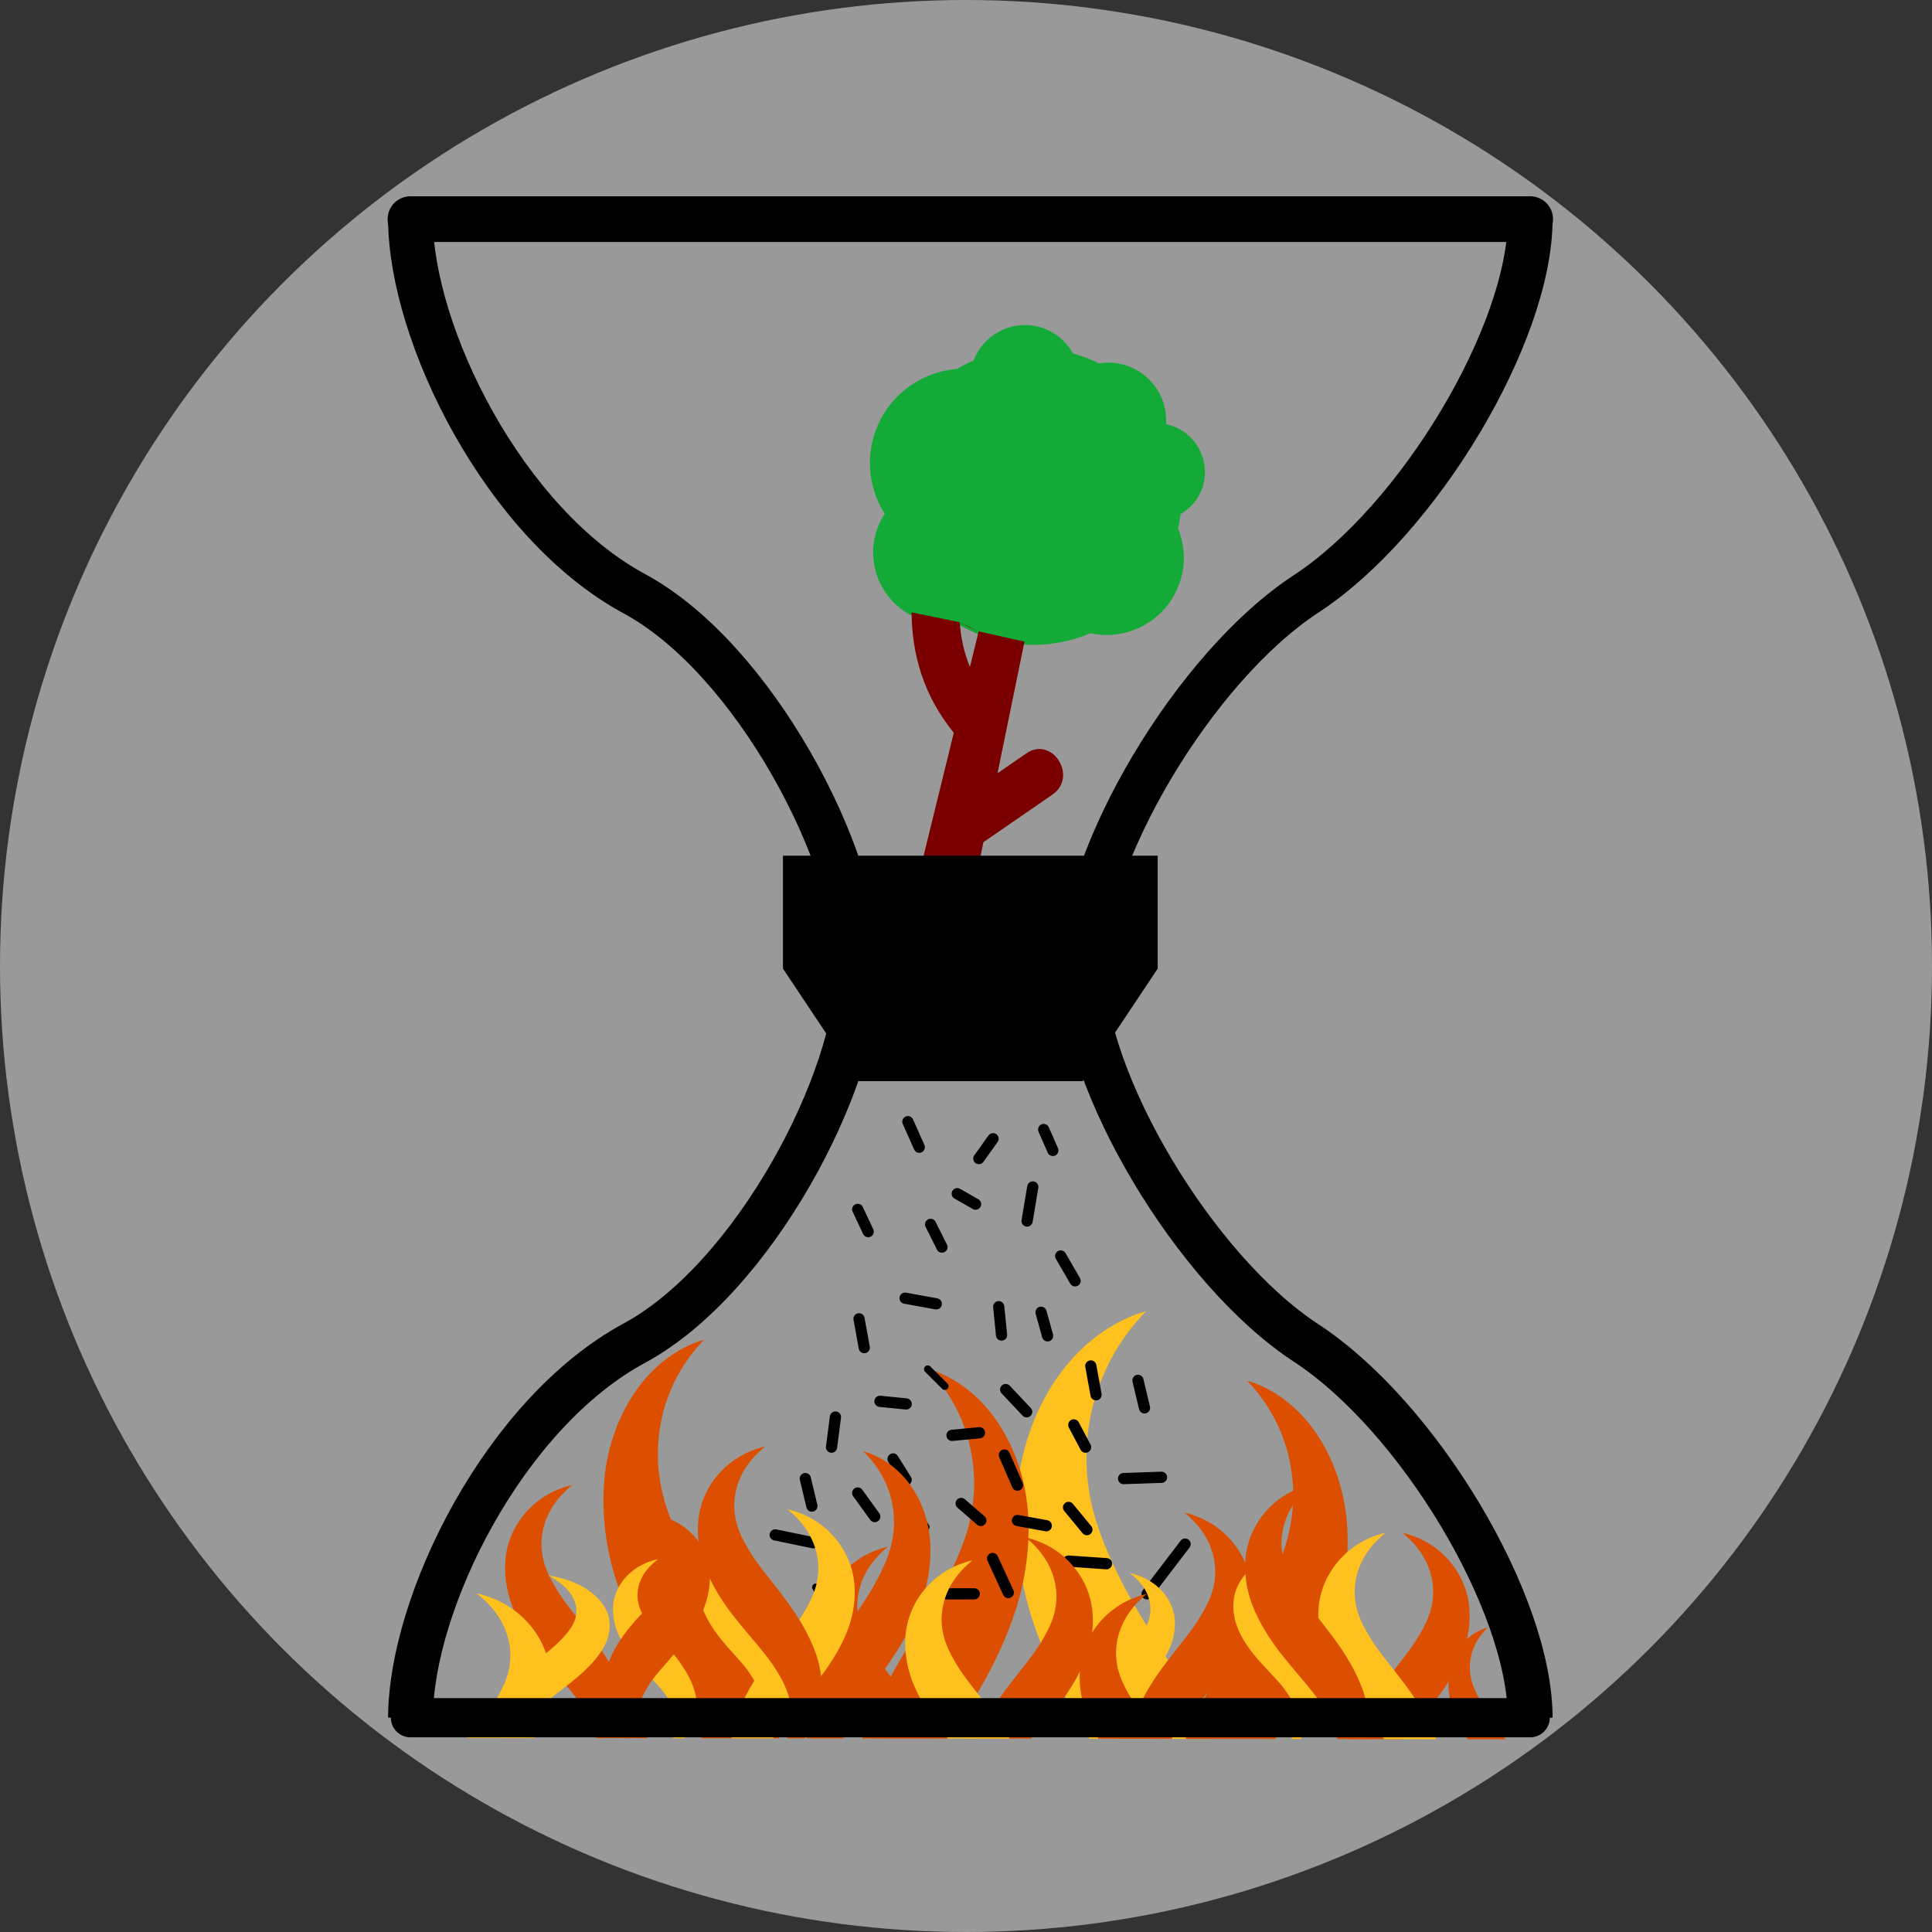 <?xml version="1.0" encoding="UTF-8" standalone="no"?>
<!-- Created with Inkscape (http://www.inkscape.org/) -->

<svg
   xmlns:dc="http://purl.org/dc/elements/1.1/"
   xmlns:cc="http://creativecommons.org/ns#"
   xmlns:rdf="http://www.w3.org/1999/02/22-rdf-syntax-ns#"
   xmlns:svg="http://www.w3.org/2000/svg"
   xmlns="http://www.w3.org/2000/svg"
   xmlns:sodipodi="http://sodipodi.sourceforge.net/DTD/sodipodi-0.dtd"
   xmlns:inkscape="http://www.inkscape.org/namespaces/inkscape"
   width="128"
   height="128"
   viewBox="0 0 273.579 273.579"
   version="1.1"
   id="svg8"
   sodipodi:docname="axedraxlogo_notext_circle.svg"
   inkscape:version="0.92.5 (2060ec1f9f, 2020-04-08)">
  <rect x="0" y="0" width="273.579" height="273.579" fill="#333333" stroke="none"/>
  <defs
     id="defs2">
    <inkscape:path-effect
       effect="skeletal"
       id="path-effect5297"
       is_visible="true"
       pattern="m -17.575,-4.673 c 0,0 24.667,-16.108 46.943,-16.158 22.276,-0.05 47.565,15.947 47.565,15.947 0,0 -24.667,16.108 -46.943,16.158 -22.276,0.05 -47.565,-15.947 -47.565,-15.947 z"
       copytype="single_stretched"
       prop_scale="1"
       scale_y_rel="false"
       spacing="0"
       normal_offset="0"
       tang_offset="0"
       prop_units="false"
       vertical_pattern="false"
       fuse_tolerance="0" />
    <inkscape:path-effect
       effect="spiro"
       id="path-effect5289"
       is_visible="true" />
    <inkscape:path-effect
       effect="skeletal"
       id="path-effect5273"
       is_visible="true"
       pattern="m -17.575,-4.673 c 0,0 24.667,-16.108 46.943,-16.158 22.276,-0.05 47.565,15.947 47.565,15.947 0,0 -24.667,16.108 -46.943,16.158 -22.276,0.05 -47.565,-15.947 -47.565,-15.947 z"
       copytype="single_stretched"
       prop_scale="1"
       scale_y_rel="false"
       spacing="0"
       normal_offset="0"
       tang_offset="0"
       prop_units="false"
       vertical_pattern="false"
       fuse_tolerance="0" />
    <inkscape:path-effect
       effect="spiro"
       id="path-effect5265"
       is_visible="true" />
    <inkscape:path-effect
       effect="skeletal"
       id="path-effect5195"
       is_visible="true"
       pattern="m -17.575,3.51 c 0,0 30.511,-24.267 58.063,-24.342 27.552,-0.075 58.832,24.024 58.832,24.024 0,0 -30.511,24.267 -58.063,24.342 -27.552,0.075 -58.832,-24.024 -58.832,-24.024 z"
       copytype="single_stretched"
       prop_scale="1"
       scale_y_rel="false"
       spacing="0"
       normal_offset="0"
       tang_offset="0"
       prop_units="false"
       vertical_pattern="false"
       fuse_tolerance="0" />
    <inkscape:path-effect
       effect="spiro"
       id="path-effect5187"
       is_visible="true" />
    <inkscape:path-effect
       effect="skeletal"
       id="path-effect5108"
       is_visible="true"
       pattern="m -17.575,3.51 c 0,0 30.511,-24.267 58.063,-24.342 27.552,-0.075 58.832,24.024 58.832,24.024 0,0 -30.511,24.267 -58.063,24.342 -27.552,0.075 -58.832,-24.024 -58.832,-24.024 z"
       copytype="single_stretched"
       prop_scale="1"
       scale_y_rel="false"
       spacing="0"
       normal_offset="0"
       tang_offset="0"
       prop_units="false"
       vertical_pattern="false"
       fuse_tolerance="0" />
    <inkscape:path-effect
       effect="spiro"
       id="path-effect5100"
       is_visible="true" />
    <inkscape:path-effect
       effect="skeletal"
       id="path-effect5066"
       is_visible="true"
       pattern="m -17.575,-6.323 c 0,0 22.436,-14.464 42.697,-14.508 20.261,-0.045 43.262,14.319 43.262,14.319 0,0 -22.436,14.464 -42.697,14.508 -20.261,0.045 -43.262,-14.319 -43.262,-14.319 z"
       copytype="single_stretched"
       prop_scale="1"
       scale_y_rel="false"
       spacing="0"
       normal_offset="0"
       tang_offset="0"
       prop_units="false"
       vertical_pattern="false"
       fuse_tolerance="0" />
    <inkscape:path-effect
       effect="spiro"
       id="path-effect5058"
       is_visible="true" />
    <inkscape:path-effect
       effect="skeletal"
       id="path-effect4975"
       is_visible="true"
       pattern="m -17.575,-6.323 c 0,0 22.436,-14.464 42.697,-14.508 20.261,-0.045 43.262,14.319 43.262,14.319 0,0 -22.436,14.464 -42.697,14.508 -20.261,0.045 -43.262,-14.319 -43.262,-14.319 z"
       copytype="single_stretched"
       prop_scale="1"
       scale_y_rel="false"
       spacing="0"
       normal_offset="0"
       tang_offset="0"
       prop_units="false"
       vertical_pattern="false"
       fuse_tolerance="0" />
    <inkscape:path-effect
       effect="spiro"
       id="path-effect4967"
       is_visible="true" />
    <inkscape:path-effect
       effect="skeletal"
       id="path-effect4922"
       is_visible="true"
       pattern="m -17.575,-6.323 c 0,0 22.436,-14.464 42.697,-14.508 20.261,-0.045 43.262,14.319 43.262,14.319 0,0 -22.436,14.464 -42.697,14.508 -20.261,0.045 -43.262,-14.319 -43.262,-14.319 z"
       copytype="single_stretched"
       prop_scale="1"
       scale_y_rel="false"
       spacing="0"
       normal_offset="0"
       tang_offset="0"
       prop_units="false"
       vertical_pattern="false"
       fuse_tolerance="0" />
    <inkscape:path-effect
       effect="spiro"
       id="path-effect4914"
       is_visible="true" />
    <inkscape:path-effect
       effect="spiro"
       id="path-effect4914-7"
       is_visible="true" />
    <inkscape:path-effect
       effect="skeletal"
       id="path-effect4922-0"
       is_visible="true"
       pattern="m -17.575,-6.323 c 0,0 22.436,-14.464 42.697,-14.508 20.261,-0.045 43.262,14.319 43.262,14.319 0,0 -22.436,14.464 -42.697,14.508 -20.261,0.045 -43.262,-14.319 -43.262,-14.319 z"
       copytype="single_stretched"
       prop_scale="1"
       scale_y_rel="false"
       spacing="0"
       normal_offset="0"
       tang_offset="0"
       prop_units="false"
       vertical_pattern="false"
       fuse_tolerance="0" />
    <inkscape:path-effect
       effect="spiro"
       id="path-effect4967-6"
       is_visible="true" />
    <inkscape:path-effect
       effect="skeletal"
       id="path-effect4975-0"
       is_visible="true"
       pattern="m -17.575,-6.323 c 0,0 22.436,-14.464 42.697,-14.508 20.261,-0.045 43.262,14.319 43.262,14.319 0,0 -22.436,14.464 -42.697,14.508 -20.261,0.045 -43.262,-14.319 -43.262,-14.319 z"
       copytype="single_stretched"
       prop_scale="1"
       scale_y_rel="false"
       spacing="0"
       normal_offset="0"
       tang_offset="0"
       prop_units="false"
       vertical_pattern="false"
       fuse_tolerance="0" />
    <inkscape:path-effect
       effect="spiro"
       id="path-effect5058-9"
       is_visible="true" />
    <inkscape:path-effect
       effect="skeletal"
       id="path-effect5066-2"
       is_visible="true"
       pattern="m -17.575,-6.323 c 0,0 22.436,-14.464 42.697,-14.508 20.261,-0.045 43.262,14.319 43.262,14.319 0,0 -22.436,14.464 -42.697,14.508 -20.261,0.045 -43.262,-14.319 -43.262,-14.319 z"
       copytype="single_stretched"
       prop_scale="1"
       scale_y_rel="false"
       spacing="0"
       normal_offset="0"
       tang_offset="0"
       prop_units="false"
       vertical_pattern="false"
       fuse_tolerance="0" />
    <inkscape:path-effect
       effect="spiro"
       id="path-effect5100-3"
       is_visible="true" />
    <inkscape:path-effect
       effect="skeletal"
       id="path-effect5108-7"
       is_visible="true"
       pattern="m -17.575,3.51 c 0,0 30.511,-24.267 58.063,-24.342 27.552,-0.075 58.832,24.024 58.832,24.024 0,0 -30.511,24.267 -58.063,24.342 -27.552,0.075 -58.832,-24.024 -58.832,-24.024 z"
       copytype="single_stretched"
       prop_scale="1"
       scale_y_rel="false"
       spacing="0"
       normal_offset="0"
       tang_offset="0"
       prop_units="false"
       vertical_pattern="false"
       fuse_tolerance="0" />
    <inkscape:path-effect
       effect="spiro"
       id="path-effect5187-6"
       is_visible="true" />
    <inkscape:path-effect
       effect="skeletal"
       id="path-effect5195-1"
       is_visible="true"
       pattern="m -17.575,3.51 c 0,0 30.511,-24.267 58.063,-24.342 27.552,-0.075 58.832,24.024 58.832,24.024 0,0 -30.511,24.267 -58.063,24.342 -27.552,0.075 -58.832,-24.024 -58.832,-24.024 z"
       copytype="single_stretched"
       prop_scale="1"
       scale_y_rel="false"
       spacing="0"
       normal_offset="0"
       tang_offset="0"
       prop_units="false"
       vertical_pattern="false"
       fuse_tolerance="0" />
    <inkscape:path-effect
       effect="spiro"
       id="path-effect5265-4"
       is_visible="true" />
    <inkscape:path-effect
       effect="skeletal"
       id="path-effect5273-7"
       is_visible="true"
       pattern="m -17.575,-4.673 c 0,0 24.667,-16.108 46.943,-16.158 22.276,-0.05 47.565,15.947 47.565,15.947 0,0 -24.667,16.108 -46.943,16.158 -22.276,0.05 -47.565,-15.947 -47.565,-15.947 z"
       copytype="single_stretched"
       prop_scale="1"
       scale_y_rel="false"
       spacing="0"
       normal_offset="0"
       tang_offset="0"
       prop_units="false"
       vertical_pattern="false"
       fuse_tolerance="0" />
    <inkscape:path-effect
       effect="spiro"
       id="path-effect5265-45"
       is_visible="true" />
    <inkscape:path-effect
       effect="skeletal"
       id="path-effect5273-0"
       is_visible="true"
       pattern="m -17.575,-4.673 c 0,0 24.667,-16.108 46.943,-16.158 22.276,-0.05 47.565,15.947 47.565,15.947 0,0 -24.667,16.108 -46.943,16.158 -22.276,0.05 -47.565,-15.947 -47.565,-15.947 z"
       copytype="single_stretched"
       prop_scale="1"
       scale_y_rel="false"
       spacing="0"
       normal_offset="0"
       tang_offset="0"
       prop_units="false"
       vertical_pattern="false"
       fuse_tolerance="0" />
    <inkscape:path-effect
       effect="spiro"
       id="path-effect5265-6"
       is_visible="true" />
    <inkscape:path-effect
       effect="skeletal"
       id="path-effect5273-1"
       is_visible="true"
       pattern="m -17.575,-4.673 c 0,0 24.667,-16.108 46.943,-16.158 22.276,-0.05 47.565,15.947 47.565,15.947 0,0 -24.667,16.108 -46.943,16.158 -22.276,0.05 -47.565,-15.947 -47.565,-15.947 z"
       copytype="single_stretched"
       prop_scale="1"
       scale_y_rel="false"
       spacing="0"
       normal_offset="0"
       tang_offset="0"
       prop_units="false"
       vertical_pattern="false"
       fuse_tolerance="0" />
    <inkscape:path-effect
       effect="spiro"
       id="path-effect5265-63"
       is_visible="true" />
    <inkscape:path-effect
       effect="skeletal"
       id="path-effect5273-2"
       is_visible="true"
       pattern="m -17.575,-4.673 c 0,0 24.667,-16.108 46.943,-16.158 22.276,-0.05 47.565,15.947 47.565,15.947 0,0 -24.667,16.108 -46.943,16.158 -22.276,0.05 -47.565,-15.947 -47.565,-15.947 z"
       copytype="single_stretched"
       prop_scale="1"
       scale_y_rel="false"
       spacing="0"
       normal_offset="0"
       tang_offset="0"
       prop_units="false"
       vertical_pattern="false"
       fuse_tolerance="0" />
    <inkscape:path-effect
       effect="spiro"
       id="path-effect5265-1"
       is_visible="true" />
    <inkscape:path-effect
       effect="skeletal"
       id="path-effect5273-5"
       is_visible="true"
       pattern="m -17.575,-4.673 c 0,0 24.667,-16.108 46.943,-16.158 22.276,-0.05 47.565,15.947 47.565,15.947 0,0 -24.667,16.108 -46.943,16.158 -22.276,0.05 -47.565,-15.947 -47.565,-15.947 z"
       copytype="single_stretched"
       prop_scale="1"
       scale_y_rel="false"
       spacing="0"
       normal_offset="0"
       tang_offset="0"
       prop_units="false"
       vertical_pattern="false"
       fuse_tolerance="0" />
    <inkscape:path-effect
       effect="spiro"
       id="path-effect5265-47"
       is_visible="true" />
    <inkscape:path-effect
       effect="skeletal"
       id="path-effect5273-6"
       is_visible="true"
       pattern="m -17.575,-4.673 c 0,0 24.667,-16.108 46.943,-16.158 22.276,-0.05 47.565,15.947 47.565,15.947 0,0 -24.667,16.108 -46.943,16.158 -22.276,0.05 -47.565,-15.947 -47.565,-15.947 z"
       copytype="single_stretched"
       prop_scale="1"
       scale_y_rel="false"
       spacing="0"
       normal_offset="0"
       tang_offset="0"
       prop_units="false"
       vertical_pattern="false"
       fuse_tolerance="0" />
    <inkscape:path-effect
       effect="spiro"
       id="path-effect5265-9"
       is_visible="true" />
    <inkscape:path-effect
       effect="skeletal"
       id="path-effect5273-3"
       is_visible="true"
       pattern="m -17.575,-4.673 c 0,0 24.667,-16.108 46.943,-16.158 22.276,-0.05 47.565,15.947 47.565,15.947 0,0 -24.667,16.108 -46.943,16.158 -22.276,0.05 -47.565,-15.947 -47.565,-15.947 z"
       copytype="single_stretched"
       prop_scale="1"
       scale_y_rel="false"
       spacing="0"
       normal_offset="0"
       tang_offset="0"
       prop_units="false"
       vertical_pattern="false"
       fuse_tolerance="0" />
    <inkscape:path-effect
       effect="spiro"
       id="path-effect5265-452"
       is_visible="true" />
    <inkscape:path-effect
       effect="skeletal"
       id="path-effect5273-54"
       is_visible="true"
       pattern="m -17.575,-4.673 c 0,0 24.667,-16.108 46.943,-16.158 22.276,-0.05 47.565,15.947 47.565,15.947 0,0 -24.667,16.108 -46.943,16.158 -22.276,0.05 -47.565,-15.947 -47.565,-15.947 z"
       copytype="single_stretched"
       prop_scale="1"
       scale_y_rel="false"
       spacing="0"
       normal_offset="0"
       tang_offset="0"
       prop_units="false"
       vertical_pattern="false"
       fuse_tolerance="0" />
    <inkscape:path-effect
       effect="spiro"
       id="path-effect5265-43"
       is_visible="true" />
    <inkscape:path-effect
       effect="skeletal"
       id="path-effect5273-07"
       is_visible="true"
       pattern="m -17.575,-4.673 c 0,0 24.667,-16.108 46.943,-16.158 22.276,-0.05 47.565,15.947 47.565,15.947 0,0 -24.667,16.108 -46.943,16.158 -22.276,0.05 -47.565,-15.947 -47.565,-15.947 z"
       copytype="single_stretched"
       prop_scale="1"
       scale_y_rel="false"
       spacing="0"
       normal_offset="0"
       tang_offset="0"
       prop_units="false"
       vertical_pattern="false"
       fuse_tolerance="0" />
    <inkscape:path-effect
       effect="spiro"
       id="path-effect5265-8"
       is_visible="true" />
    <inkscape:path-effect
       effect="skeletal"
       id="path-effect5273-8"
       is_visible="true"
       pattern="m -17.575,-4.673 c 0,0 24.667,-16.108 46.943,-16.158 22.276,-0.05 47.565,15.947 47.565,15.947 0,0 -24.667,16.108 -46.943,16.158 -22.276,0.05 -47.565,-15.947 -47.565,-15.947 z"
       copytype="single_stretched"
       prop_scale="1"
       scale_y_rel="false"
       spacing="0"
       normal_offset="0"
       tang_offset="0"
       prop_units="false"
       vertical_pattern="false"
       fuse_tolerance="0" />
    <inkscape:path-effect
       effect="spiro"
       id="path-effect5265-3"
       is_visible="true" />
    <inkscape:path-effect
       effect="skeletal"
       id="path-effect5273-14"
       is_visible="true"
       pattern="m -17.575,-4.673 c 0,0 24.667,-16.108 46.943,-16.158 22.276,-0.05 47.565,15.947 47.565,15.947 0,0 -24.667,16.108 -46.943,16.158 -22.276,0.05 -47.565,-15.947 -47.565,-15.947 z"
       copytype="single_stretched"
       prop_scale="1"
       scale_y_rel="false"
       spacing="0"
       normal_offset="0"
       tang_offset="0"
       prop_units="false"
       vertical_pattern="false"
       fuse_tolerance="0" />
    <inkscape:path-effect
       effect="spiro"
       id="path-effect5265-2"
       is_visible="true" />
    <inkscape:path-effect
       effect="skeletal"
       id="path-effect5273-06"
       is_visible="true"
       pattern="m -17.575,-4.673 c 0,0 24.667,-16.108 46.943,-16.158 22.276,-0.05 47.565,15.947 47.565,15.947 0,0 -24.667,16.108 -46.943,16.158 -22.276,0.05 -47.565,-15.947 -47.565,-15.947 z"
       copytype="single_stretched"
       prop_scale="1"
       scale_y_rel="false"
       spacing="0"
       normal_offset="0"
       tang_offset="0"
       prop_units="false"
       vertical_pattern="false"
       fuse_tolerance="0" />
    <inkscape:path-effect
       effect="spiro"
       id="path-effect5265-26"
       is_visible="true" />
    <inkscape:path-effect
       effect="skeletal"
       id="path-effect5273-64"
       is_visible="true"
       pattern="m -17.575,-4.673 c 0,0 24.667,-16.108 46.943,-16.158 22.276,-0.05 47.565,15.947 47.565,15.947 0,0 -24.667,16.108 -46.943,16.158 -22.276,0.05 -47.565,-15.947 -47.565,-15.947 z"
       copytype="single_stretched"
       prop_scale="1"
       scale_y_rel="false"
       spacing="0"
       normal_offset="0"
       tang_offset="0"
       prop_units="false"
       vertical_pattern="false"
       fuse_tolerance="0" />
    <inkscape:path-effect
       effect="spiro"
       id="path-effect5265-0"
       is_visible="true" />
    <inkscape:path-effect
       effect="skeletal"
       id="path-effect5273-4"
       is_visible="true"
       pattern="m -17.575,-4.673 c 0,0 24.667,-16.108 46.943,-16.158 22.276,-0.05 47.565,15.947 47.565,15.947 0,0 -24.667,16.108 -46.943,16.158 -22.276,0.05 -47.565,-15.947 -47.565,-15.947 z"
       copytype="single_stretched"
       prop_scale="1"
       scale_y_rel="false"
       spacing="0"
       normal_offset="0"
       tang_offset="0"
       prop_units="false"
       vertical_pattern="false"
       fuse_tolerance="0" />
    <inkscape:path-effect
       effect="spiro"
       id="path-effect5265-17"
       is_visible="true" />
    <inkscape:path-effect
       effect="skeletal"
       id="path-effect5273-27"
       is_visible="true"
       pattern="m -17.575,-4.673 c 0,0 24.667,-16.108 46.943,-16.158 22.276,-0.05 47.565,15.947 47.565,15.947 0,0 -24.667,16.108 -46.943,16.158 -22.276,0.05 -47.565,-15.947 -47.565,-15.947 z"
       copytype="single_stretched"
       prop_scale="1"
       scale_y_rel="false"
       spacing="0"
       normal_offset="0"
       tang_offset="0"
       prop_units="false"
       vertical_pattern="false"
       fuse_tolerance="0" />
    <inkscape:path-effect
       effect="spiro"
       id="path-effect5265-261"
       is_visible="true" />
    <inkscape:path-effect
       effect="skeletal"
       id="path-effect5273-061"
       is_visible="true"
       pattern="m -17.575,-4.673 c 0,0 24.667,-16.108 46.943,-16.158 22.276,-0.05 47.565,15.947 47.565,15.947 0,0 -24.667,16.108 -46.943,16.158 -22.276,0.05 -47.565,-15.947 -47.565,-15.947 z"
       copytype="single_stretched"
       prop_scale="1"
       scale_y_rel="false"
       spacing="0"
       normal_offset="0"
       tang_offset="0"
       prop_units="false"
       vertical_pattern="false"
       fuse_tolerance="0" />
    <inkscape:path-effect
       effect="spiro"
       id="path-effect5265-94"
       is_visible="true" />
    <inkscape:path-effect
       effect="skeletal"
       id="path-effect5273-9"
       is_visible="true"
       pattern="m -17.575,-4.673 c 0,0 24.667,-16.108 46.943,-16.158 22.276,-0.05 47.565,15.947 47.565,15.947 0,0 -24.667,16.108 -46.943,16.158 -22.276,0.05 -47.565,-15.947 -47.565,-15.947 z"
       copytype="single_stretched"
       prop_scale="1"
       scale_y_rel="false"
       spacing="0"
       normal_offset="0"
       tang_offset="0"
       prop_units="false"
       vertical_pattern="false"
       fuse_tolerance="0" />
    <inkscape:path-effect
       effect="spiro"
       id="path-effect5265-15"
       is_visible="true" />
    <inkscape:path-effect
       effect="skeletal"
       id="path-effect5273-97"
       is_visible="true"
       pattern="m -17.575,-4.673 c 0,0 24.667,-16.108 46.943,-16.158 22.276,-0.05 47.565,15.947 47.565,15.947 0,0 -24.667,16.108 -46.943,16.158 -22.276,0.05 -47.565,-15.947 -47.565,-15.947 z"
       copytype="single_stretched"
       prop_scale="1"
       scale_y_rel="false"
       spacing="0"
       normal_offset="0"
       tang_offset="0"
       prop_units="false"
       vertical_pattern="false"
       fuse_tolerance="0" />
    <inkscape:path-effect
       effect="spiro"
       id="path-effect5265-67"
       is_visible="true" />
    <inkscape:path-effect
       effect="skeletal"
       id="path-effect5273-36"
       is_visible="true"
       pattern="m -17.575,-4.673 c 0,0 24.667,-16.108 46.943,-16.158 22.276,-0.05 47.565,15.947 47.565,15.947 0,0 -24.667,16.108 -46.943,16.158 -22.276,0.05 -47.565,-15.947 -47.565,-15.947 z"
       copytype="single_stretched"
       prop_scale="1"
       scale_y_rel="false"
       spacing="0"
       normal_offset="0"
       tang_offset="0"
       prop_units="false"
       vertical_pattern="false"
       fuse_tolerance="0" />
    <inkscape:path-effect
       effect="spiro"
       id="path-effect5265-639"
       is_visible="true" />
    <inkscape:path-effect
       effect="skeletal"
       id="path-effect5273-48"
       is_visible="true"
       pattern="m -17.575,-4.673 c 0,0 24.667,-16.108 46.943,-16.158 22.276,-0.05 47.565,15.947 47.565,15.947 0,0 -24.667,16.108 -46.943,16.158 -22.276,0.05 -47.565,-15.947 -47.565,-15.947 z"
       copytype="single_stretched"
       prop_scale="1"
       scale_y_rel="false"
       spacing="0"
       normal_offset="0"
       tang_offset="0"
       prop_units="false"
       vertical_pattern="false"
       fuse_tolerance="0" />
    <inkscape:path-effect
       effect="spiro"
       id="path-effect5265-29"
       is_visible="true" />
    <inkscape:path-effect
       effect="skeletal"
       id="path-effect5273-39"
       is_visible="true"
       pattern="m -17.575,-4.673 c 0,0 24.667,-16.108 46.943,-16.158 22.276,-0.05 47.565,15.947 47.565,15.947 0,0 -24.667,16.108 -46.943,16.158 -22.276,0.05 -47.565,-15.947 -47.565,-15.947 z"
       copytype="single_stretched"
       prop_scale="1"
       scale_y_rel="false"
       spacing="0"
       normal_offset="0"
       tang_offset="0"
       prop_units="false"
       vertical_pattern="false"
       fuse_tolerance="0" />
    <inkscape:path-effect
       effect="spiro"
       id="path-effect5265-85"
       is_visible="true" />
    <inkscape:path-effect
       effect="skeletal"
       id="path-effect5273-09"
       is_visible="true"
       pattern="m -17.575,-4.673 c 0,0 24.667,-16.108 46.943,-16.158 22.276,-0.05 47.565,15.947 47.565,15.947 0,0 -24.667,16.108 -46.943,16.158 -22.276,0.05 -47.565,-15.947 -47.565,-15.947 z"
       copytype="single_stretched"
       prop_scale="1"
       scale_y_rel="false"
       spacing="0"
       normal_offset="0"
       tang_offset="0"
       prop_units="false"
       vertical_pattern="false"
       fuse_tolerance="0" />
    <inkscape:path-effect
       effect="spiro"
       id="path-effect5265-38"
       is_visible="true" />
    <inkscape:path-effect
       effect="skeletal"
       id="path-effect5273-56"
       is_visible="true"
       pattern="m -17.575,-4.673 c 0,0 24.667,-16.108 46.943,-16.158 22.276,-0.05 47.565,15.947 47.565,15.947 0,0 -24.667,16.108 -46.943,16.158 -22.276,0.05 -47.565,-15.947 -47.565,-15.947 z"
       copytype="single_stretched"
       prop_scale="1"
       scale_y_rel="false"
       spacing="0"
       normal_offset="0"
       tang_offset="0"
       prop_units="false"
       vertical_pattern="false"
       fuse_tolerance="0" />
    <clipPath
       clipPathUnits="userSpaceOnUse"
       id="clipPath6152">
      <path
         style="fill:none;stroke:#000000;stroke-width:1px;stroke-linecap:butt;stroke-linejoin:miter;stroke-opacity:1"
         d="m 309.882,209.544 -31.395,0.009 -13.685,-3.178 -32.889,0.648 -26.614,11.209 L 133.079,39.615 194.919,-0.527 333.789,-12.461 437.942,64.568 449.876,156.786 407.564,224.052 Z"
         id="path6154"
         inkscape:connector-curvature="0" />
    </clipPath>
    <clipPath
       clipPathUnits="userSpaceOnUse"
       id="clipPath6158">
      <path
         style="fill:none;stroke:#000000;stroke-width:1px;stroke-linecap:butt;stroke-linejoin:miter;stroke-opacity:1"
         d="m 309.882,209.544 -31.395,0.009 -13.685,-3.178 -32.889,0.648 -43.667,19.194 33.633,222.409 34.718,160.568 107.407,29.293 1.085,-78.114 34.717,-253.872 -6.51,-90.049 z"
         id="path6160"
         inkscape:connector-curvature="0" />
    </clipPath>
    <clipPath
       clipPathUnits="userSpaceOnUse"
       id="clipPath6152-3">
      <path
         style="fill:none;stroke:#000000;stroke-width:1px;stroke-linecap:butt;stroke-linejoin:miter;stroke-opacity:1"
         d="m 309.882,209.544 -31.395,0.009 -13.685,-3.178 -32.889,0.648 -26.614,11.209 L 133.079,39.615 194.919,-0.527 333.789,-12.461 437.942,64.568 449.876,156.786 407.564,224.052 Z"
         id="path6154-1"
         inkscape:connector-curvature="0" />
    </clipPath>
    <clipPath
       clipPathUnits="userSpaceOnUse"
       id="clipPath6158-8">
      <path
         style="fill:none;stroke:#000000;stroke-width:1px;stroke-linecap:butt;stroke-linejoin:miter;stroke-opacity:1"
         d="m 309.882,209.544 -31.395,0.009 -13.685,-3.178 -32.889,0.648 -43.667,19.194 33.633,222.409 34.718,160.568 107.407,29.293 1.085,-78.114 34.717,-253.872 -6.51,-90.049 z"
         id="path6160-9"
         inkscape:connector-curvature="0" />
    </clipPath>
    <clipPath
       clipPathUnits="userSpaceOnUse"
       id="clipPath6487">
      <path
         style="fill:none;stroke:#000000;stroke-width:0.265px;stroke-linecap:butt;stroke-linejoin:miter;stroke-opacity:1"
         d="M 151.051,149.968 45.952,104.446 96.13,13.224 l 47.473,13.859 17.787,58.899 8.205,64.464 z"
         id="path6489"
         inkscape:connector-curvature="0" />
    </clipPath>
    <clipPath
       clipPathUnits="userSpaceOnUse"
       id="clipPath6851">
      <path
         style="fill:none;stroke:#000000;stroke-width:0.265px;stroke-linecap:butt;stroke-linejoin:miter;stroke-opacity:1"
         d="M 33.073,265.086 H 231.51 l 22.001,9.941 -7.121,-72.161 7.596,-225.502 L 18.99,-21.21 6.172,279.3 Z"
         id="path6853"
         inkscape:connector-curvature="0" />
    </clipPath>
    <clipPath
       clipPathUnits="userSpaceOnUse"
       id="clipPath7590">
      <path
         style="fill:none;stroke:#000000;stroke-width:0.265px;stroke-linecap:butt;stroke-linejoin:miter;stroke-opacity:1"
         d="M -0.224,291.266 165.028,291.49 171.979,65.697 -6.951,66.37 Z"
         id="path7592"
         inkscape:connector-curvature="0" />
    </clipPath>
    <clipPath
       clipPathUnits="userSpaceOnUse"
       id="clipPath2197">
      <path
         style="fill:none;stroke:#000000;stroke-width:2.675px;stroke-linecap:butt;stroke-linejoin:miter;stroke-opacity:1"
         d="M 125.764,14.399 56.437,85.827 68.342,141.148 H 177.584 L 246.91,85.827 174.783,-5.208 Z"
         id="path2199"
         inkscape:connector-curvature="0" />
    </clipPath>
  </defs>
  <sodipodi:namedview
     id="base"
     pagecolor="#ffffff"
     bordercolor="#666666"
     borderopacity="1.0"
     inkscape:pageopacity="0.0"
     inkscape:pageshadow="2"
     inkscape:zoom="3.82"
     inkscape:cx="55.557426"
     inkscape:cy="65.960672"
     inkscape:document-units="px"
     inkscape:current-layer="g7586"
     showgrid="false"
     units="px"
     showguides="true"
     inkscape:guide-bbox="true"
     inkscape:window-width="1366"
     inkscape:window-height="704"
     inkscape:window-x="0"
     inkscape:window-y="27"
     inkscape:window-maximized="1"
     inkscape:snap-global="false"
     viewbox-x="-0.3">
    <inkscape:grid
       type="xygrid"
       id="grid3726" />
    <sodipodi:guide
       position="184.638,136.79"
       orientation="0,1"
       id="guide7758"
       inkscape:locked="false"
       inkscape:label=""
       inkscape:color="rgb(0,0,255)" />
    <sodipodi:guide
       position="136.79,243.243"
       orientation="1,0"
       id="guide7760"
       inkscape:locked="false"
       inkscape:label=""
       inkscape:color="rgb(0,0,255)" />
  </sodipodi:namedview>
  <g
     inkscape:label="Layer 1"
     inkscape:groupmode="layer"
     id="layer1"
     transform="translate(0,-23.421)"
     style="display:inline">
    <circle
       style="opacity:1;fill:#ffffff;fill-opacity:0.502;stroke:none;stroke-width:5.556;stroke-linecap:round;stroke-linejoin:round;stroke-miterlimit:4;stroke-dasharray:none;stroke-opacity:1"
       id="path7762"
       cx="136.79"
       cy="154.252"
       r="136.79"
       transform="translate(0,5.958)" />
  </g>
  <g
     inkscape:groupmode="layer"
     id="layer2"
     inkscape:label="shoot"
     style="display:inline"
     transform="translate(0,8.996)" />
  <g
     inkscape:groupmode="layer"
     id="layer3"
     inkscape:label="flames"
     transform="translate(0,8.996)">
    <rect
       style="opacity:0;fill:#000000;stroke-width:1.057;stroke-linecap:round;stroke-miterlimit:4;stroke-dasharray:none"
       id="rect4760"
       width="70.25"
       height="70.25"
       x="7.326"
       y="36.466" />
    <rect
       style="opacity:0;fill:#000000;stroke-width:1.057;stroke-linecap:round;stroke-miterlimit:4;stroke-dasharray:none"
       id="rect4762"
       width="52.037"
       height="64.396"
       x="25.539"
       y="42.32" />
  </g>
  <g
     inkscape:groupmode="layer"
     id="layer4"
     inkscape:label="flames 1"
     transform="translate(0,8.996)" />
  <g
     inkscape:groupmode="layer"
     id="layer6"
     inkscape:label="text bg"
     transform="translate(0,-17.462)" />
  <g
     inkscape:groupmode="layer"
     id="layer5"
     inkscape:label="text"
     transform="translate(0,-17.462)">
    <g
       id="g7586"
       clip-path="url(#clipPath7590)"
       transform="translate(54.824,-27.727)">
      <g
         style="display:inline;stroke-width:7.938;stroke-miterlimit:4;stroke-dasharray:none"
         transform="matrix(0.799,0,0,0.799,-12.551,50.72)"
         id="g3813">
        <g
           style="stroke-width:7.938;stroke-miterlimit:4;stroke-dasharray:none"
           id="g3832">
          <path
             sodipodi:nodetypes="csc"
             inkscape:connector-curvature="0"
             id="path3762"
             d="m 19.844,297.503 c 0.05,-20.347 16.522,-53.881 39.688,-66.397 21.106,-11.404 39.688,-46.554 39.688,-66.397"
             style="fill:none;stroke:#000000;stroke-width:7.938;stroke-linecap:butt;stroke-linejoin:miter;stroke-miterlimit:4;stroke-dasharray:none;stroke-opacity:1" />
          <path
             sodipodi:nodetypes="csc"
             inkscape:connector-curvature="0"
             id="path3762-6"
             d="m 19.844,31.914 c 0.05,20.347 16.522,53.881 39.688,66.397 21.106,11.404 39.688,46.554 39.688,66.397"
             style="fill:none;stroke:#000000;stroke-width:7.938;stroke-linecap:butt;stroke-linejoin:miter;stroke-miterlimit:4;stroke-dasharray:none;stroke-opacity:1" />
        </g>
      </g>
      <g
         style="display:inline;stroke-width:7.938;stroke-miterlimit:4;stroke-dasharray:none"
         transform="matrix(0.799,0,0,0.799,-17.836,50.72)"
         id="g3817">
        <g
           style="stroke-width:7.938;stroke-miterlimit:4;stroke-dasharray:none"
           id="g3836">
          <path
             sodipodi:nodetypes="czc"
             inkscape:connector-curvature="0"
             id="path3764"
             d="m 145.521,164.708 c 0,19.844 19.844,53.42 39.688,66.397 19.844,12.978 39.688,46.051 39.688,66.397"
             style="fill:none;stroke:#000000;stroke-width:7.938;stroke-linecap:butt;stroke-linejoin:miter;stroke-miterlimit:4;stroke-dasharray:none;stroke-opacity:1" />
          <path
             sodipodi:nodetypes="czc"
             inkscape:connector-curvature="0"
             id="path3764-7"
             d="m 145.521,164.708 c 0,-19.844 19.844,-53.42 39.688,-66.397 19.844,-12.978 39.688,-46.051 39.688,-66.397"
             style="fill:none;stroke:#000000;stroke-width:7.938;stroke-linecap:butt;stroke-linejoin:miter;stroke-miterlimit:4;stroke-dasharray:none;stroke-opacity:1" />
        </g>
      </g>
      <g
         transform="matrix(0.799,0,0,0.799,-26.622,68.352)"
         id="g6200"
         style="display:inline"
         clip-path="url(#clipPath2197)">
        <g
           transform="rotate(12.681,152.028,192.768)"
           id="g6240">
          <g
             clip-path="url(#clipPath6152)"
             transform="matrix(0.265,0,0,0.265,40.571,33.626)"
             id="g6079"
             style="fill:#14aa37;fill-opacity:1">
            <g
               id="g6022"
               style="fill:#14aa37;fill-opacity:1">
              <g
                 id="g6020"
                 style="fill:#14aa37;fill-opacity:1">
                <path
                   inkscape:connector-curvature="0"
                   d="m 370.882,44.88 c -0.176,0 -0.348,0.024 -0.526,0.028 -2.93,-18.507 -18.907,-32.668 -38.234,-32.668 -5.116,0 -9.987,1.016 -14.459,2.815 -5.974,-1.449 -12.146,-2.379 -18.486,-2.689 C 292.448,4.798 282.668,0 271.746,0 253.243,0 237.98,13.696 235.438,31.498 c -3.362,2.472 -6.548,5.157 -9.567,8.021 -25.827,7.956 -44.599,32.004 -44.599,60.441 0,17.482 7.173,33.228 18.642,44.672 -1.914,5.157 -3.007,10.706 -3.007,16.528 0,21.922 14.839,40.335 35.006,45.863 6.479,27.605 20.021,52.489 45.223,72.379 L 274.59,410.86 c -5.394,-6.268 -13.439,-9.303 -21.318,-4.688 -6.985,4.093 -11.245,15.223 -5.855,22.33 8.719,11.501 17.442,23.003 26.161,34.505 l -2.514,121.787 h 46.239 l -4.773,-238.39 c 12.681,-13.713 25.361,-27.426 38.042,-41.139 14.264,-15.427 -8.76,-38.564 -23.081,-23.081 -5.291,5.72 -10.583,11.444 -15.871,17.165 l -1.738,-89.805 c 15.41,-2.448 29.601,-8.49 41.788,-17.165 28.29,-0.277 51.143,-23.272 51.143,-51.628 0,-11.021 -3.477,-21.208 -9.355,-29.597 -0.013,-3.26 -0.176,-6.479 -0.494,-9.657 6.476,-5.965 10.56,-14.488 10.56,-23.986 C 403.522,59.494 388.908,44.88 370.882,44.88 Z m -92.869,189.21 c -6.022,-8.564 -10.281,-17.883 -13.211,-27.715 4.435,1.371 9.009,2.432 13.685,3.178 z"
                   id="path6018"
                   style="fill:#14aa37;fill-opacity:1" />
              </g>
            </g>
            <g
               id="g6024"
               style="fill:#14aa37;fill-opacity:1" />
            <g
               id="g6026"
               style="fill:#14aa37;fill-opacity:1" />
            <g
               id="g6028"
               style="fill:#14aa37;fill-opacity:1" />
            <g
               id="g6030"
               style="fill:#14aa37;fill-opacity:1" />
            <g
               id="g6032"
               style="fill:#14aa37;fill-opacity:1" />
            <g
               id="g6034"
               style="fill:#14aa37;fill-opacity:1" />
            <g
               id="g6036"
               style="fill:#14aa37;fill-opacity:1" />
            <g
               id="g6038"
               style="fill:#14aa37;fill-opacity:1" />
            <g
               id="g6040"
               style="fill:#14aa37;fill-opacity:1" />
            <g
               id="g6042"
               style="fill:#14aa37;fill-opacity:1" />
            <g
               id="g6044"
               style="fill:#14aa37;fill-opacity:1" />
            <g
               id="g6046"
               style="fill:#14aa37;fill-opacity:1" />
            <g
               id="g6048"
               style="fill:#14aa37;fill-opacity:1" />
            <g
               id="g6050"
               style="fill:#14aa37;fill-opacity:1" />
            <g
               id="g6052"
               style="fill:#14aa37;fill-opacity:1" />
          </g>
          <g
             clip-path="url(#clipPath6158)"
             transform="matrix(0.265,0,0,0.265,40.571,33.096)"
             id="g6079-5"
             style="display:inline;fill:#7a0000;fill-opacity:1">
            <g
               style="fill:#7a0000;fill-opacity:1"
               id="g6022-9">
              <g
                 style="fill:#7a0000;fill-opacity:1"
                 id="g6020-6">
                <path
                   style="fill:#7a0000;fill-opacity:1"
                   inkscape:connector-curvature="0"
                   d="m 370.882,44.88 c -0.176,0 -0.348,0.024 -0.526,0.028 -2.93,-18.507 -18.907,-32.668 -38.234,-32.668 -5.116,0 -9.987,1.016 -14.459,2.815 -5.974,-1.449 -12.146,-2.379 -18.486,-2.689 C 292.448,4.798 282.668,0 271.746,0 253.243,0 237.98,13.696 235.438,31.498 c -3.362,2.472 -6.548,5.157 -9.567,8.021 -25.827,7.956 -44.599,32.004 -44.599,60.441 0,17.482 7.173,33.228 18.642,44.672 -1.914,5.157 -3.007,10.706 -3.007,16.528 0,21.922 14.839,40.335 35.006,45.863 6.479,27.605 20.021,52.489 45.223,72.379 L 274.59,410.86 c -5.394,-6.268 -13.439,-9.303 -21.318,-4.688 -6.985,4.093 -11.245,15.223 -5.855,22.33 8.719,11.501 17.442,23.003 26.161,34.505 l -2.514,121.787 h 46.239 l -4.773,-238.39 c 12.681,-13.713 25.361,-27.426 38.042,-41.139 14.264,-15.427 -8.76,-38.564 -23.081,-23.081 -5.291,5.72 -10.583,11.444 -15.871,17.165 l -1.738,-89.805 c 15.41,-2.448 29.601,-8.49 41.788,-17.165 28.29,-0.277 51.143,-23.272 51.143,-51.628 0,-11.021 -3.477,-21.208 -9.355,-29.597 -0.013,-3.26 -0.176,-6.479 -0.494,-9.657 6.476,-5.965 10.56,-14.488 10.56,-23.986 C 403.522,59.494 388.908,44.88 370.882,44.88 Z m -92.869,189.21 c -6.022,-8.564 -10.281,-17.883 -13.211,-27.715 4.435,1.371 9.009,2.432 13.685,3.178 z"
                   id="path6018-2" />
              </g>
            </g>
            <g
               style="fill:#7a0000;fill-opacity:1"
               id="g6024-1" />
            <g
               style="fill:#7a0000;fill-opacity:1"
               id="g6026-7" />
            <g
               style="fill:#7a0000;fill-opacity:1"
               id="g6028-8" />
            <g
               style="fill:#7a0000;fill-opacity:1"
               id="g6030-5" />
            <g
               style="fill:#7a0000;fill-opacity:1"
               id="g6032-7" />
            <g
               style="fill:#7a0000;fill-opacity:1"
               id="g6034-4" />
            <g
               style="fill:#7a0000;fill-opacity:1"
               id="g6036-1" />
            <g
               style="fill:#7a0000;fill-opacity:1"
               id="g6038-8" />
            <g
               style="fill:#7a0000;fill-opacity:1"
               id="g6040-5" />
            <g
               style="fill:#7a0000;fill-opacity:1"
               id="g6042-9" />
            <g
               style="fill:#7a0000;fill-opacity:1"
               id="g6044-7" />
            <g
               style="fill:#7a0000;fill-opacity:1"
               id="g6046-5" />
            <g
               style="fill:#7a0000;fill-opacity:1"
               id="g6048-3" />
            <g
               style="fill:#7a0000;fill-opacity:1"
               id="g6050-8" />
            <g
               style="fill:#7a0000;fill-opacity:1"
               id="g6052-8" />
          </g>
        </g>
      </g>
      <path
         inkscape:connector-curvature="0"
         id="path6934"
         d="m 3.304,82.177 158.551,-4e-6"
         style="display:inline;fill:none;stroke:#000000;stroke-width:6.474;stroke-linecap:round;stroke-linejoin:miter;stroke-miterlimit:4;stroke-dasharray:none;stroke-opacity:1"
         transform="translate(0,-5.958)" />
      <path
         inkscape:connector-curvature="0"
         id="path4669"
         d="m 0.591,135.768 v 0"
         style="display:inline;fill:none;stroke:#000000;stroke-width:0.211px;stroke-linecap:butt;stroke-linejoin:miter;stroke-opacity:1"
         transform="translate(0,26.458)" />
      <path
         inkscape:connector-curvature="0"
         id="path4671"
         d="m 56.154,140.008 h 52.85 v 15.855 L 98.435,171.718 H 66.725 L 56.154,155.863 Z"
         style="display:inline;fill:#000000;stroke:#000000;stroke-width:0.211px;stroke-linecap:butt;stroke-linejoin:miter;stroke-opacity:1"
         transform="translate(0,26.458)" />
      <rect
         y="46.259"
         x="38.348"
         height="33.174"
         width="33.174"
         id="rect4758"
         style="opacity:0;fill:#000000;stroke-width:1.057;stroke-linecap:round;stroke-miterlimit:4;stroke-dasharray:none"
         transform="translate(0,26.458)" />
      <rect
         y="44.958"
         x="31.518"
         height="61.794"
         width="61.794"
         id="rect4764"
         style="opacity:0;fill:#000000;stroke-width:1.057;stroke-linecap:round;stroke-miterlimit:4;stroke-dasharray:none"
         transform="translate(0,26.458)" />
      <rect
         y="62.846"
         x="52.008"
         height="33.499"
         width="29.921"
         id="rect4766"
         style="opacity:0;fill:#000000;stroke-width:1.057;stroke-linecap:round;stroke-miterlimit:4;stroke-dasharray:none"
         transform="translate(0,26.458)" />
      <path
         transform="matrix(0.02,0.529,0.454,-0.023,62.092,220.157)"
         inkscape:original-d="M 24.461478,98.84434 C 37.216987,82.320491 50.749639,74.106774 69.390722,67.89308 126.22958,48.946794 149.41342,99.725857 197.68868,115.81761 c 9.63653,3.21218 31.36134,-17.246659 36.94182,-20.966981"
         inkscape:path-effect="#path-effect5265;#path-effect5273"
         inkscape:connector-curvature="0"
         id="path5263-5-0"
         d="m 24.557,98.889 c 0,0 0.352,-2.9 2.218,-7.833 1.825,-4.823 5.43,-12.042 12.432,-18.892 2e-6,10e-7 5e-6,-5e-6 5e-6,-5e-6 6.761,-6.604 16.693,-12.796 29.434,-15.232 13.314,-2.388 27.536,-0.739 40.681,4.291 9.741,3.642 18.546,8.441 26.424,13.49 2.177,1.395 4.297,2.818 6.375,4.253 9.861,6.663 18.058,13.059 26.945,18.123 9.635,5.389 18.569,9.139 27.757,9.925 10.883,1.13 20.829,-2.06 27.544,-5.488 6.723,-3.431 10.18,-6.739 10.18,-6.739 0,0 -1.386,4.537 -6.549,11.068 -5.021,6.352 -14.555,15.098 -29.44,18.776 -12.412,2.928 -26.511,2.174 -40.233,-2.432 -12.447,-4.078 -23.618,-10.141 -33.626,-16.444 -1.706,-1.051 -3.376,-2.106 -5.01,-3.155 C 111.776,97.521 104.545,92.469 97.195,88.442 87.896,83.459 79.107,79.656 70.138,78.809 61.603,77.843 53.193,79.393 46.189,82.299 c 0,0 -4e-6,3e-6 -4e-6,3e-6 -7.283,3.013 -12.758,7.341 -16.333,10.767 -3.58,3.431 -5.299,5.823 -5.299,5.823 z"
         style="display:inline;fill:#ffc11e;fill-opacity:1;stroke:none;stroke-width:0.265px;stroke-linecap:butt;stroke-linejoin:miter;stroke-opacity:1" />
      <path
         transform="matrix(-0.015,0.412,-0.35,-0.018,111.563,230.707)"
         inkscape:original-d="M 24.461478,98.84434 C 37.216987,82.320491 50.749639,74.106774 69.390722,67.89308 126.22958,48.946794 149.41342,99.725857 197.68868,115.81761 c 9.63653,3.21218 31.36134,-17.246659 36.94182,-20.966981"
         inkscape:path-effect="#path-effect5265;#path-effect5273"
         inkscape:connector-curvature="0"
         id="path5263-3-7"
         d="m 24.557,98.889 c 0,0 0.352,-2.9 2.218,-7.833 1.825,-4.823 5.43,-12.042 12.432,-18.892 2e-6,10e-7 5e-6,-5e-6 5e-6,-5e-6 6.761,-6.604 16.693,-12.796 29.434,-15.232 13.314,-2.388 27.536,-0.739 40.681,4.291 9.741,3.642 18.546,8.441 26.424,13.49 2.177,1.395 4.297,2.818 6.375,4.253 9.861,6.663 18.058,13.059 26.945,18.123 9.635,5.389 18.569,9.139 27.757,9.925 10.883,1.13 20.829,-2.06 27.544,-5.488 6.723,-3.431 10.18,-6.739 10.18,-6.739 0,0 -1.386,4.537 -6.549,11.068 -5.021,6.352 -14.555,15.098 -29.44,18.776 -12.412,2.928 -26.511,2.174 -40.233,-2.432 -12.447,-4.078 -23.618,-10.141 -33.626,-16.444 -1.706,-1.051 -3.376,-2.106 -5.01,-3.155 C 111.776,97.521 104.545,92.469 97.195,88.442 87.896,83.459 79.107,79.656 70.138,78.809 61.603,77.843 53.193,79.393 46.189,82.299 c 0,0 -4e-6,3e-6 -4e-6,3e-6 -7.283,3.013 -12.758,7.341 -16.333,10.767 -3.58,3.431 -5.299,5.823 -5.299,5.823 z"
         style="display:inline;fill:#dc4f00;fill-opacity:1;stroke:none;stroke-width:0.265px;stroke-linecap:butt;stroke-linejoin:miter;stroke-opacity:1" />
      <path
         transform="matrix(0.015,0.412,0.35,-0.018,9.884,226.585)"
         inkscape:original-d="M 24.461478,98.84434 C 37.216987,82.320491 50.749639,74.106774 69.390722,67.89308 126.22958,48.946794 149.41342,99.725857 197.68868,115.81761 c 9.63653,3.21218 31.36134,-17.246659 36.94182,-20.966981"
         inkscape:path-effect="#path-effect5265;#path-effect5273"
         inkscape:connector-curvature="0"
         id="path5263-3-7-5"
         d="m 24.557,98.889 c 0,0 0.352,-2.9 2.218,-7.833 1.825,-4.823 5.43,-12.042 12.432,-18.892 2e-6,10e-7 5e-6,-5e-6 5e-6,-5e-6 6.761,-6.604 16.693,-12.796 29.434,-15.232 13.314,-2.388 27.536,-0.739 40.681,4.291 9.741,3.642 18.546,8.441 26.424,13.49 2.177,1.395 4.297,2.818 6.375,4.253 9.861,6.663 18.058,13.059 26.945,18.123 9.635,5.389 18.569,9.139 27.757,9.925 10.883,1.13 20.829,-2.06 27.544,-5.488 6.723,-3.431 10.18,-6.739 10.18,-6.739 0,0 -1.386,4.537 -6.549,11.068 -5.021,6.352 -14.555,15.098 -29.44,18.776 -12.412,2.928 -26.511,2.174 -40.233,-2.432 -12.447,-4.078 -23.618,-10.141 -33.626,-16.444 -1.706,-1.051 -3.376,-2.106 -5.01,-3.155 C 111.776,97.521 104.545,92.469 97.195,88.442 87.896,83.459 79.107,79.656 70.138,78.809 61.603,77.843 53.193,79.393 46.189,82.299 c 0,0 -4e-6,3e-6 -4e-6,3e-6 -7.283,3.013 -12.758,7.341 -16.333,10.767 -3.58,3.431 -5.299,5.823 -5.299,5.823 z"
         style="display:inline;fill:#dc4f00;fill-opacity:1;stroke:none;stroke-width:0.265px;stroke-linecap:butt;stroke-linejoin:miter;stroke-opacity:1" />
      <path
         transform="matrix(-0.015,0.412,-0.35,-0.018,156.748,232.381)"
         inkscape:original-d="M 24.461478,98.84434 C 37.216987,82.320491 50.749639,74.106774 69.390722,67.89308 126.22958,48.946794 149.41342,99.725857 197.68868,115.81761 c 9.63653,3.21218 31.36134,-17.246659 36.94182,-20.966981"
         inkscape:path-effect="#path-effect5265;#path-effect5273"
         inkscape:connector-curvature="0"
         id="path5263-3-7-5-1"
         d="m 24.557,98.889 c 0,0 0.352,-2.9 2.218,-7.833 1.825,-4.823 5.43,-12.042 12.432,-18.892 2e-6,10e-7 5e-6,-5e-6 5e-6,-5e-6 6.761,-6.604 16.693,-12.796 29.434,-15.232 13.314,-2.388 27.536,-0.739 40.681,4.291 9.741,3.642 18.546,8.441 26.424,13.49 2.177,1.395 4.297,2.818 6.375,4.253 9.861,6.663 18.058,13.059 26.945,18.123 9.635,5.389 18.569,9.139 27.757,9.925 10.883,1.13 20.829,-2.06 27.544,-5.488 6.723,-3.431 10.18,-6.739 10.18,-6.739 0,0 -1.386,4.537 -6.549,11.068 -5.021,6.352 -14.555,15.098 -29.44,18.776 -12.412,2.928 -26.511,2.174 -40.233,-2.432 -12.447,-4.078 -23.618,-10.141 -33.626,-16.444 -1.706,-1.051 -3.376,-2.106 -5.01,-3.155 C 111.776,97.521 104.545,92.469 97.195,88.442 87.896,83.459 79.107,79.656 70.138,78.809 61.603,77.843 53.193,79.393 46.189,82.299 c 0,0 -4e-6,3e-6 -4e-6,3e-6 -7.283,3.013 -12.758,7.341 -16.333,10.767 -3.58,3.431 -5.299,5.823 -5.299,5.823 z"
         style="display:inline;fill:#dc4f00;fill-opacity:1;stroke:none;stroke-width:0.265px;stroke-linecap:butt;stroke-linejoin:miter;stroke-opacity:1" />
      <path
         inkscape:connector-curvature="0"
         id="path4693"
         d="m 76.551,212.606 2.411,2.411"
         style="display:inline;fill:none;stroke:#000000;stroke-width:1.057;stroke-linecap:round;stroke-linejoin:miter;stroke-miterlimit:4;stroke-dasharray:none;stroke-opacity:1"
         transform="translate(0,26.458)" />
      <path
         inkscape:connector-curvature="0"
         id="path4715"
         d="m 74.791,232.74 1.484,2.225"
         style="display:inline;fill:none;stroke:#000000;stroke-width:1.057;stroke-linecap:round;stroke-linejoin:miter;stroke-miterlimit:4;stroke-dasharray:none;stroke-opacity:1"
         transform="translate(0,26.458)" />
      <path
         inkscape:connector-curvature="0"
         id="path4729"
         d="m 71.453,241.827 1.484,2.411"
         style="display:inline;fill:none;stroke:#000000;stroke-width:1.057;stroke-linecap:round;stroke-linejoin:miter;stroke-miterlimit:4;stroke-dasharray:none;stroke-opacity:1"
         transform="translate(0,26.458)" />
      <path
         inkscape:connector-curvature="0"
         id="path4731"
         d="m 60.698,243.496 3.152,5.378"
         style="display:inline;fill:none;stroke:#000000;stroke-width:1.057;stroke-linecap:round;stroke-linejoin:miter;stroke-miterlimit:4;stroke-dasharray:none;stroke-opacity:1"
         transform="translate(0,26.458)" />
      <g
         transform="translate(-0.588,63.1)"
         style="stroke-width:1.587;stroke-miterlimit:4;stroke-dasharray:none"
         id="g7232">
        <path
           style="display:inline;fill:none;stroke:#000000;stroke-width:1.587;stroke-linecap:round;stroke-linejoin:miter;stroke-miterlimit:4;stroke-dasharray:none;stroke-opacity:1"
           d="m 74.326,140.924 1.608,3.617"
           id="path4681"
           inkscape:connector-curvature="0" />
        <path
           style="display:inline;fill:none;stroke:#000000;stroke-width:1.587;stroke-linecap:round;stroke-linejoin:miter;stroke-miterlimit:4;stroke-dasharray:none;stroke-opacity:1"
           d="m 92.009,150.168 -0.804,4.823"
           id="path4683"
           inkscape:connector-curvature="0" />
        <path
           style="display:inline;fill:none;stroke:#000000;stroke-width:1.587;stroke-linecap:round;stroke-linejoin:miter;stroke-miterlimit:4;stroke-dasharray:none;stroke-opacity:1"
           d="m 86.383,143.336 -2.01,2.813"
           id="path4687"
           inkscape:connector-curvature="0" />
        <path
           style="display:inline;fill:none;stroke:#000000;stroke-width:1.587;stroke-linecap:round;stroke-linejoin:miter;stroke-miterlimit:4;stroke-dasharray:none;stroke-opacity:1"
           d="m 67.22,153.342 1.484,3.152"
           id="path4709"
           inkscape:connector-curvature="0" />
        <path
           style="display:inline;fill:none;stroke:#000000;stroke-width:1.587;stroke-linecap:round;stroke-linejoin:miter;stroke-miterlimit:4;stroke-dasharray:none;stroke-opacity:1"
           d="m 81.313,151.117 2.596,1.484"
           id="path4751"
           inkscape:connector-curvature="0" />
        <path
           style="display:inline;fill:none;stroke:#000000;stroke-width:1.587;stroke-linecap:round;stroke-linejoin:miter;stroke-miterlimit:4;stroke-dasharray:none;stroke-opacity:1"
           d="m 93.552,142.03 1.298,2.967"
           id="path4753"
           inkscape:connector-curvature="0" />
        <path
           style="display:inline;fill:none;stroke:#000000;stroke-width:1.587;stroke-linecap:round;stroke-linejoin:miter;stroke-miterlimit:4;stroke-dasharray:none;stroke-opacity:1"
           d="m 77.541,155.467 1.608,3.215"
           id="path4685"
           inkscape:connector-curvature="0" />
        <path
           style="display:inline;fill:none;stroke:#000000;stroke-width:1.587;stroke-linecap:round;stroke-linejoin:miter;stroke-miterlimit:4;stroke-dasharray:none;stroke-opacity:1"
           d="m 87.186,167.122 0.402,4.019"
           id="path4689"
           inkscape:connector-curvature="0" />
        <path
           style="display:inline;fill:none;stroke:#000000;stroke-width:1.587;stroke-linecap:round;stroke-linejoin:miter;stroke-miterlimit:4;stroke-dasharray:none;stroke-opacity:1"
           d="m 73.924,165.916 4.421,0.804"
           id="path4691"
           inkscape:connector-curvature="0" />
        <path
           style="display:inline;fill:none;stroke:#000000;stroke-width:1.587;stroke-linecap:round;stroke-linejoin:miter;stroke-miterlimit:4;stroke-dasharray:none;stroke-opacity:1"
           d="m 88.174,178.853 2.967,3.152"
           id="path4695"
           inkscape:connector-curvature="0" />
        <path
           style="display:inline;fill:none;stroke:#000000;stroke-width:1.587;stroke-linecap:round;stroke-linejoin:miter;stroke-miterlimit:4;stroke-dasharray:none;stroke-opacity:1"
           d="m 72.226,188.681 1.854,2.967"
           id="path4697"
           inkscape:connector-curvature="0" />
        <path
           style="display:inline;fill:none;stroke:#000000;stroke-width:1.587;stroke-linecap:round;stroke-linejoin:miter;stroke-miterlimit:4;stroke-dasharray:none;stroke-opacity:1"
           d="M 64.067,182.747 63.511,187.012"
           id="path4699"
           inkscape:connector-curvature="0" />
        <path
           style="display:inline;fill:none;stroke:#000000;stroke-width:1.587;stroke-linecap:round;stroke-linejoin:miter;stroke-miterlimit:4;stroke-dasharray:none;stroke-opacity:1"
           d="m 100.228,175.515 0.742,4.08"
           id="path4701"
           inkscape:connector-curvature="0" />
        <path
           style="display:inline;fill:none;stroke:#000000;stroke-width:1.587;stroke-linecap:round;stroke-linejoin:miter;stroke-miterlimit:4;stroke-dasharray:none;stroke-opacity:1"
           d="m 87.989,188.125 1.854,4.265"
           id="path4703"
           inkscape:connector-curvature="0" />
        <path
           style="display:inline;fill:none;stroke:#000000;stroke-width:1.587;stroke-linecap:round;stroke-linejoin:miter;stroke-miterlimit:4;stroke-dasharray:none;stroke-opacity:1"
           d="m 67.405,168.839 0.742,4.08"
           id="path4705"
           inkscape:connector-curvature="0" />
        <path
           style="display:inline;fill:none;stroke:#000000;stroke-width:1.587;stroke-linecap:round;stroke-linejoin:miter;stroke-miterlimit:4;stroke-dasharray:none;stroke-opacity:1"
           d="m 95.963,159.938 2.04,3.523"
           id="path4707"
           inkscape:connector-curvature="0" />
        <path
           style="display:inline;fill:none;stroke:#000000;stroke-width:1.587;stroke-linecap:round;stroke-linejoin:miter;stroke-miterlimit:4;stroke-dasharray:none;stroke-opacity:1"
           d="m 67.22,193.502 2.411,3.338"
           id="path4711"
           inkscape:connector-curvature="0" />
        <path
           style="display:inline;fill:none;stroke:#000000;stroke-width:1.587;stroke-linecap:round;stroke-linejoin:miter;stroke-miterlimit:4;stroke-dasharray:none;stroke-opacity:1"
           d="m 59.802,191.463 0.927,3.894"
           id="path4713"
           inkscape:connector-curvature="0" />
        <path
           style="display:inline;fill:none;stroke:#000000;stroke-width:1.587;stroke-linecap:round;stroke-linejoin:miter;stroke-miterlimit:4;stroke-dasharray:none;stroke-opacity:1"
           d="m 81.869,194.986 2.782,2.411"
           id="path4717"
           inkscape:connector-curvature="0" />
        <path
           style="display:inline;fill:none;stroke:#000000;stroke-width:1.587;stroke-linecap:round;stroke-linejoin:miter;stroke-miterlimit:4;stroke-dasharray:none;stroke-opacity:1"
           d="m 93.181,167.912 0.927,3.338"
           id="path4719"
           inkscape:connector-curvature="0" />
        <path
           style="display:inline;fill:none;stroke:#000000;stroke-width:1.587;stroke-linecap:round;stroke-linejoin:miter;stroke-miterlimit:4;stroke-dasharray:none;stroke-opacity:1"
           d="m 106.904,177.555 0.927,3.894"
           id="path4721"
           inkscape:connector-curvature="0" />
        <path
           style="display:inline;fill:none;stroke:#000000;stroke-width:1.587;stroke-linecap:round;stroke-linejoin:miter;stroke-miterlimit:4;stroke-dasharray:none;stroke-opacity:1"
           d="m 97.817,183.86 1.669,3.152"
           id="path4723"
           inkscape:connector-curvature="0" />
        <path
           style="display:inline;fill:none;stroke:#000000;stroke-width:1.587;stroke-linecap:round;stroke-linejoin:miter;stroke-miterlimit:4;stroke-dasharray:none;stroke-opacity:1"
           d="m 97.075,195.542 2.596,3.152"
           id="path4725"
           inkscape:connector-curvature="0" />
        <path
           style="display:inline;fill:none;stroke:#000000;stroke-width:1.587;stroke-linecap:round;stroke-linejoin:miter;stroke-miterlimit:4;stroke-dasharray:none;stroke-opacity:1"
           d="m 86.32,202.774 2.225,4.821"
           id="path4727"
           inkscape:connector-curvature="0" />
        <path
           style="display:inline;fill:none;stroke:#000000;stroke-width:1.587;stroke-linecap:round;stroke-linejoin:miter;stroke-miterlimit:4;stroke-dasharray:none;stroke-opacity:1"
           d="m 113.58,200.735 -5.378,7.047"
           id="path4733"
           inkscape:connector-curvature="0" />
        <path
           style="display:inline;fill:none;stroke:#000000;stroke-width:1.587;stroke-linecap:round;stroke-linejoin:miter;stroke-miterlimit:4;stroke-dasharray:none;stroke-opacity:1"
           d="m 80.571,185.343 3.894,-0.371"
           id="path4735"
           inkscape:connector-curvature="0" />
        <path
           style="display:inline;fill:none;stroke:#000000;stroke-width:1.587;stroke-linecap:round;stroke-linejoin:miter;stroke-miterlimit:4;stroke-dasharray:none;stroke-opacity:1"
           d="m 70.372,180.522 3.709,0.371"
           id="path4737"
           inkscape:connector-curvature="0" />
        <path
           style="display:inline;fill:none;stroke:#000000;stroke-width:1.587;stroke-linecap:round;stroke-linejoin:miter;stroke-miterlimit:4;stroke-dasharray:none;stroke-opacity:1"
           d="m 89.843,197.397 4.08,0.742"
           id="path4741"
           inkscape:connector-curvature="0" />
        <path
           style="display:inline;fill:none;stroke:#000000;stroke-width:1.587;stroke-linecap:round;stroke-linejoin:miter;stroke-miterlimit:4;stroke-dasharray:none;stroke-opacity:1"
           d="m 104.864,191.463 5.378,-0.185"
           id="path4743"
           inkscape:connector-curvature="0" />
        <path
           style="display:inline;fill:none;stroke:#000000;stroke-width:1.587;stroke-linecap:round;stroke-linejoin:miter;stroke-miterlimit:4;stroke-dasharray:none;stroke-opacity:1"
           d="m 97.075,203.145 5.378,0.371"
           id="path4745"
           inkscape:connector-curvature="0" />
        <path
           style="display:inline;fill:none;stroke:#000000;stroke-width:1.587;stroke-linecap:round;stroke-linejoin:miter;stroke-miterlimit:4;stroke-dasharray:none;stroke-opacity:1"
           d="m 79.829,207.781 h 3.894"
           id="path4747"
           inkscape:connector-curvature="0" />
        <path
           style="display:inline;fill:none;stroke:#000000;stroke-width:1.587;stroke-linecap:round;stroke-linejoin:miter;stroke-miterlimit:4;stroke-dasharray:none;stroke-opacity:1"
           d="m 55.537,199.436 5.378,1.113"
           id="path4749"
           inkscape:connector-curvature="0" />
      </g>
      <path
         transform="matrix(0.007,0.132,0.153,-0.006,35.025,260.01)"
         inkscape:original-d="M 24.461478,98.84434 C 37.216987,82.320491 50.749639,74.106774 69.390722,67.89308 126.22958,48.946794 149.41342,99.725857 197.68868,115.81761 c 9.63653,3.21218 31.36134,-17.246659 36.94182,-20.966981"
         inkscape:path-effect="#path-effect5265;#path-effect5273"
         inkscape:connector-curvature="0"
         id="path5263-8"
         d="m 24.557,98.889 c 0,0 0.352,-2.9 2.218,-7.833 1.825,-4.823 5.43,-12.042 12.432,-18.892 2e-6,10e-7 5e-6,-5e-6 5e-6,-5e-6 6.761,-6.604 16.693,-12.796 29.434,-15.232 13.314,-2.388 27.536,-0.739 40.681,4.291 9.741,3.642 18.546,8.441 26.424,13.49 2.177,1.395 4.297,2.818 6.375,4.253 9.861,6.663 18.058,13.059 26.945,18.123 9.635,5.389 18.569,9.139 27.757,9.925 10.883,1.13 20.829,-2.06 27.544,-5.488 6.723,-3.431 10.18,-6.739 10.18,-6.739 0,0 -1.386,4.537 -6.549,11.068 -5.021,6.352 -14.555,15.098 -29.44,18.776 -12.412,2.928 -26.511,2.174 -40.233,-2.432 -12.447,-4.078 -23.618,-10.141 -33.626,-16.444 -1.706,-1.051 -3.376,-2.106 -5.01,-3.155 C 111.776,97.521 104.545,92.469 97.195,88.442 87.896,83.459 79.107,79.656 70.138,78.809 61.603,77.843 53.193,79.393 46.189,82.299 c 0,0 -4e-6,3e-6 -4e-6,3e-6 -7.283,3.013 -12.758,7.341 -16.333,10.767 -3.58,3.431 -5.299,5.823 -5.299,5.823 z"
         style="fill:#ffc11e;fill-opacity:1;stroke:none;stroke-width:0.265px;stroke-linecap:butt;stroke-linejoin:miter;stroke-opacity:1" />
      <path
         transform="matrix(-0.01,0.255,-0.234,-0.011,90.795,245.545)"
         inkscape:original-d="M 24.461478,98.84434 C 37.216987,82.320491 50.749639,74.106774 69.390722,67.89308 126.22958,48.946794 149.41342,99.725857 197.68868,115.81761 c 9.63653,3.21218 31.36134,-17.246659 36.94182,-20.966981"
         inkscape:path-effect="#path-effect5265;#path-effect5273"
         inkscape:connector-curvature="0"
         id="path5263-3"
         d="m 24.557,98.889 c 0,0 0.352,-2.9 2.218,-7.833 1.825,-4.823 5.43,-12.042 12.432,-18.892 2e-6,10e-7 5e-6,-5e-6 5e-6,-5e-6 6.761,-6.604 16.693,-12.796 29.434,-15.232 13.314,-2.388 27.536,-0.739 40.681,4.291 9.741,3.642 18.546,8.441 26.424,13.49 2.177,1.395 4.297,2.818 6.375,4.253 9.861,6.663 18.058,13.059 26.945,18.123 9.635,5.389 18.569,9.139 27.757,9.925 10.883,1.13 20.829,-2.06 27.544,-5.488 6.723,-3.431 10.18,-6.739 10.18,-6.739 0,0 -1.386,4.537 -6.549,11.068 -5.021,6.352 -14.555,15.098 -29.44,18.776 -12.412,2.928 -26.511,2.174 -40.233,-2.432 -12.447,-4.078 -23.618,-10.141 -33.626,-16.444 -1.706,-1.051 -3.376,-2.106 -5.01,-3.155 C 111.776,97.521 104.545,92.469 97.195,88.442 87.896,83.459 79.107,79.656 70.138,78.809 61.603,77.843 53.193,79.393 46.189,82.299 c 0,0 -4e-6,3e-6 -4e-6,3e-6 -7.283,3.013 -12.758,7.341 -16.333,10.767 -3.58,3.431 -5.299,5.823 -5.299,5.823 z"
         style="fill:#dc4f00;fill-opacity:1;stroke:none;stroke-width:0.265px;stroke-linecap:butt;stroke-linejoin:miter;stroke-opacity:1" />
      <path
         transform="matrix(0.01,0.213,0.234,-0.009,47.551,259.871)"
         inkscape:original-d="M 24.461478,98.84434 C 37.216987,82.320491 50.749639,74.106774 69.390722,67.89308 126.22958,48.946794 149.41342,99.725857 197.68868,115.81761 c 9.63653,3.21218 31.36134,-17.246659 36.94182,-20.966981"
         inkscape:path-effect="#path-effect5265;#path-effect5273"
         inkscape:connector-curvature="0"
         id="path5263-0"
         d="m 24.557,98.889 c 0,0 0.352,-2.9 2.218,-7.833 1.825,-4.823 5.43,-12.042 12.432,-18.892 2e-6,10e-7 5e-6,-5e-6 5e-6,-5e-6 6.761,-6.604 16.693,-12.796 29.434,-15.232 13.314,-2.388 27.536,-0.739 40.681,4.291 9.741,3.642 18.546,8.441 26.424,13.49 2.177,1.395 4.297,2.818 6.375,4.253 9.861,6.663 18.058,13.059 26.945,18.123 9.635,5.389 18.569,9.139 27.757,9.925 10.883,1.13 20.829,-2.06 27.544,-5.488 6.723,-3.431 10.18,-6.739 10.18,-6.739 0,0 -1.386,4.537 -6.549,11.068 -5.021,6.352 -14.555,15.098 -29.44,18.776 -12.412,2.928 -26.511,2.174 -40.233,-2.432 -12.447,-4.078 -23.618,-10.141 -33.626,-16.444 -1.706,-1.051 -3.376,-2.106 -5.01,-3.155 C 111.776,97.521 104.545,92.469 97.195,88.442 87.896,83.459 79.107,79.656 70.138,78.809 61.603,77.843 53.193,79.393 46.189,82.299 c 0,0 -4e-6,3e-6 -4e-6,3e-6 -7.283,3.013 -12.758,7.341 -16.333,10.767 -3.58,3.431 -5.299,5.823 -5.299,5.823 z"
         style="fill:#dc4f00;fill-opacity:1;stroke:none;stroke-width:0.265px;stroke-linecap:butt;stroke-linejoin:miter;stroke-opacity:1" />
      <path
         transform="matrix(-0.01,0.213,-0.234,-0.009,113.79,258.567)"
         inkscape:original-d="M 24.461478,98.84434 C 37.216987,82.320491 50.749639,74.106774 69.390722,67.89308 126.22958,48.946794 149.41342,99.725857 197.68868,115.81761 c 9.63653,3.21218 31.36134,-17.246659 36.94182,-20.966981"
         inkscape:path-effect="#path-effect5265;#path-effect5273"
         inkscape:connector-curvature="0"
         id="path5263-06"
         d="m 24.557,98.889 c 0,0 0.352,-2.9 2.218,-7.833 1.825,-4.823 5.43,-12.042 12.432,-18.892 2e-6,10e-7 5e-6,-5e-6 5e-6,-5e-6 6.761,-6.604 16.693,-12.796 29.434,-15.232 13.314,-2.388 27.536,-0.739 40.681,4.291 9.741,3.642 18.546,8.441 26.424,13.49 2.177,1.395 4.297,2.818 6.375,4.253 9.861,6.663 18.058,13.059 26.945,18.123 9.635,5.389 18.569,9.139 27.757,9.925 10.883,1.13 20.829,-2.06 27.544,-5.488 6.723,-3.431 10.18,-6.739 10.18,-6.739 0,0 -1.386,4.537 -6.549,11.068 -5.021,6.352 -14.555,15.098 -29.44,18.776 -12.412,2.928 -26.511,2.174 -40.233,-2.432 -12.447,-4.078 -23.618,-10.141 -33.626,-16.444 -1.706,-1.051 -3.376,-2.106 -5.01,-3.155 C 111.776,97.521 104.545,92.469 97.195,88.442 87.896,83.459 79.107,79.656 70.138,78.809 61.603,77.843 53.193,79.393 46.189,82.299 c 0,0 -4e-6,3e-6 -4e-6,3e-6 -7.283,3.013 -12.758,7.341 -16.333,10.767 -3.58,3.431 -5.299,5.823 -5.299,5.823 z"
         style="fill:#dc4f00;fill-opacity:1;stroke:none;stroke-width:0.265px;stroke-linecap:butt;stroke-linejoin:miter;stroke-opacity:1" />
      <path
         transform="matrix(0.01,0.213,0.234,-0.009,59.495,261.811)"
         inkscape:original-d="M 24.461478,98.84434 C 37.216987,82.320491 50.749639,74.106774 69.390722,67.89308 126.22958,48.946794 149.41342,99.725857 197.68868,115.81761 c 9.63653,3.21218 31.36134,-17.246659 36.94182,-20.966981"
         inkscape:path-effect="#path-effect5265;#path-effect5273"
         inkscape:connector-curvature="0"
         id="path5263-5"
         d="m 24.557,98.889 c 0,0 0.352,-2.9 2.218,-7.833 1.825,-4.823 5.43,-12.042 12.432,-18.892 2e-6,10e-7 5e-6,-5e-6 5e-6,-5e-6 6.761,-6.604 16.693,-12.796 29.434,-15.232 13.314,-2.388 27.536,-0.739 40.681,4.291 9.741,3.642 18.546,8.441 26.424,13.49 2.177,1.395 4.297,2.818 6.375,4.253 9.861,6.663 18.058,13.059 26.945,18.123 9.635,5.389 18.569,9.139 27.757,9.925 10.883,1.13 20.829,-2.06 27.544,-5.488 6.723,-3.431 10.18,-6.739 10.18,-6.739 0,0 -1.386,4.537 -6.549,11.068 -5.021,6.352 -14.555,15.098 -29.44,18.776 -12.412,2.928 -26.511,2.174 -40.233,-2.432 -12.447,-4.078 -23.618,-10.141 -33.626,-16.444 -1.706,-1.051 -3.376,-2.106 -5.01,-3.155 C 111.776,97.521 104.545,92.469 97.195,88.442 87.896,83.459 79.107,79.656 70.138,78.809 61.603,77.843 53.193,79.393 46.189,82.299 c 0,0 -4e-6,3e-6 -4e-6,3e-6 -7.283,3.013 -12.758,7.341 -16.333,10.767 -3.58,3.431 -5.299,5.823 -5.299,5.823 z"
         style="fill:#ffc11e;fill-opacity:1;stroke:none;stroke-width:0.265px;stroke-linecap:butt;stroke-linejoin:miter;stroke-opacity:1" />
      <path
         transform="matrix(0.01,0.213,0.234,-0.009,2.833,251.138)"
         inkscape:original-d="M 24.461478,98.84434 C 37.216987,82.320491 50.749639,74.106774 69.390722,67.89308 126.22958,48.946794 149.41342,99.725857 197.68868,115.81761 c 9.63653,3.21218 31.36134,-17.246659 36.94182,-20.966981"
         inkscape:path-effect="#path-effect5265;#path-effect5273"
         inkscape:connector-curvature="0"
         id="path5263-56"
         d="m 24.557,98.889 c 0,0 0.352,-2.9 2.218,-7.833 1.825,-4.823 5.43,-12.042 12.432,-18.892 2e-6,10e-7 5e-6,-5e-6 5e-6,-5e-6 6.761,-6.604 16.693,-12.796 29.434,-15.232 13.314,-2.388 27.536,-0.739 40.681,4.291 9.741,3.642 18.546,8.441 26.424,13.49 2.177,1.395 4.297,2.818 6.375,4.253 9.861,6.663 18.058,13.059 26.945,18.123 9.635,5.389 18.569,9.139 27.757,9.925 10.883,1.13 20.829,-2.06 27.544,-5.488 6.723,-3.431 10.18,-6.739 10.18,-6.739 0,0 -1.386,4.537 -6.549,11.068 -5.021,6.352 -14.555,15.098 -29.44,18.776 -12.412,2.928 -26.511,2.174 -40.233,-2.432 -12.447,-4.078 -23.618,-10.141 -33.626,-16.444 -1.706,-1.051 -3.376,-2.106 -5.01,-3.155 C 111.776,97.521 104.545,92.469 97.195,88.442 87.896,83.459 79.107,79.656 70.138,78.809 61.603,77.843 53.193,79.393 46.189,82.299 c 0,0 -4e-6,3e-6 -4e-6,3e-6 -7.283,3.013 -12.758,7.341 -16.333,10.767 -3.58,3.431 -5.299,5.823 -5.299,5.823 z"
         style="fill:#dc4f00;fill-opacity:1;stroke:none;stroke-width:0.265px;stroke-linecap:butt;stroke-linejoin:miter;stroke-opacity:1" />
      <path
         transform="matrix(-0.009,0.128,-0.214,-0.006,44.179,265.727)"
         inkscape:original-d="M 24.461478,98.84434 C 37.216987,82.320491 50.749639,74.106774 69.390722,67.89308 126.22958,48.946794 149.41342,99.725857 197.68868,115.81761 c 9.63653,3.21218 31.36134,-17.246659 36.94182,-20.966981"
         inkscape:path-effect="#path-effect5265;#path-effect5273"
         inkscape:connector-curvature="0"
         id="path5263-7"
         d="m 24.557,98.889 c 0,0 0.352,-2.9 2.218,-7.833 1.825,-4.823 5.43,-12.042 12.432,-18.892 2e-6,10e-7 5e-6,-5e-6 5e-6,-5e-6 6.761,-6.604 16.693,-12.796 29.434,-15.232 13.314,-2.388 27.536,-0.739 40.681,4.291 9.741,3.642 18.546,8.441 26.424,13.49 2.177,1.395 4.297,2.818 6.375,4.253 9.861,6.663 18.058,13.059 26.945,18.123 9.635,5.389 18.569,9.139 27.757,9.925 10.883,1.13 20.829,-2.06 27.544,-5.488 6.723,-3.431 10.18,-6.739 10.18,-6.739 0,0 -1.386,4.537 -6.549,11.068 -5.021,6.352 -14.555,15.098 -29.44,18.776 -12.412,2.928 -26.511,2.174 -40.233,-2.432 -12.447,-4.078 -23.618,-10.141 -33.626,-16.444 -1.706,-1.051 -3.376,-2.106 -5.01,-3.155 C 111.776,97.521 104.545,92.469 97.195,88.442 87.896,83.459 79.107,79.656 70.138,78.809 61.603,77.843 53.193,79.393 46.189,82.299 c 0,0 -4e-6,3e-6 -4e-6,3e-6 -7.283,3.013 -12.758,7.341 -16.333,10.767 -3.58,3.431 -5.299,5.823 -5.299,5.823 z"
         style="fill:#ffc11e;fill-opacity:1;stroke:none;stroke-width:0.265px;stroke-linecap:butt;stroke-linejoin:miter;stroke-opacity:1" />
      <path
         transform="matrix(-0.01,0.213,-0.234,-0.009,136.275,255.053)"
         inkscape:original-d="M 24.461478,98.84434 C 37.216987,82.320491 50.749639,74.106774 69.390722,67.89308 126.22958,48.946794 149.41342,99.725857 197.68868,115.81761 c 9.63653,3.21218 31.36134,-17.246659 36.94182,-20.966981"
         inkscape:path-effect="#path-effect5265;#path-effect5273"
         inkscape:connector-curvature="0"
         id="path5263-86"
         d="m 24.557,98.889 c 0,0 0.352,-2.9 2.218,-7.833 1.825,-4.823 5.43,-12.042 12.432,-18.892 2e-6,10e-7 5e-6,-5e-6 5e-6,-5e-6 6.761,-6.604 16.693,-12.796 29.434,-15.232 13.314,-2.388 27.536,-0.739 40.681,4.291 9.741,3.642 18.546,8.441 26.424,13.49 2.177,1.395 4.297,2.818 6.375,4.253 9.861,6.663 18.058,13.059 26.945,18.123 9.635,5.389 18.569,9.139 27.757,9.925 10.883,1.13 20.829,-2.06 27.544,-5.488 6.723,-3.431 10.18,-6.739 10.18,-6.739 0,0 -1.386,4.537 -6.549,11.068 -5.021,6.352 -14.555,15.098 -29.44,18.776 -12.412,2.928 -26.511,2.174 -40.233,-2.432 -12.447,-4.078 -23.618,-10.141 -33.626,-16.444 -1.706,-1.051 -3.376,-2.106 -5.01,-3.155 C 111.776,97.521 104.545,92.469 97.195,88.442 87.896,83.459 79.107,79.656 70.138,78.809 61.603,77.843 53.193,79.393 46.189,82.299 c 0,0 -4e-6,3e-6 -4e-6,3e-6 -7.283,3.013 -12.758,7.341 -16.333,10.767 -3.58,3.431 -5.299,5.823 -5.299,5.823 z"
         style="fill:#dc4f00;fill-opacity:1;stroke:none;stroke-width:0.265px;stroke-linecap:butt;stroke-linejoin:miter;stroke-opacity:1" />
      <path
         transform="matrix(0.007,0.13,0.158,-0.006,110.436,262.848)"
         inkscape:original-d="M 24.461478,98.84434 C 37.216987,82.320491 50.749639,74.106774 69.390722,67.89308 126.22958,48.946794 149.41342,99.725857 197.68868,115.81761 c 9.63653,3.21218 31.36134,-17.246659 36.94182,-20.966981"
         inkscape:path-effect="#path-effect5265;#path-effect5273"
         inkscape:connector-curvature="0"
         id="path5263-9"
         d="m 24.557,98.889 c 0,0 0.352,-2.9 2.218,-7.833 1.825,-4.823 5.43,-12.042 12.432,-18.892 2e-6,10e-7 5e-6,-5e-6 5e-6,-5e-6 6.761,-6.604 16.693,-12.796 29.434,-15.232 13.314,-2.388 27.536,-0.739 40.681,4.291 9.741,3.642 18.546,8.441 26.424,13.49 2.177,1.395 4.297,2.818 6.375,4.253 9.861,6.663 18.058,13.059 26.945,18.123 9.635,5.389 18.569,9.139 27.757,9.925 10.883,1.13 20.829,-2.06 27.544,-5.488 6.723,-3.431 10.18,-6.739 10.18,-6.739 0,0 -1.386,4.537 -6.549,11.068 -5.021,6.352 -14.555,15.098 -29.44,18.776 -12.412,2.928 -26.511,2.174 -40.233,-2.432 -12.447,-4.078 -23.618,-10.141 -33.626,-16.444 -1.706,-1.051 -3.376,-2.106 -5.01,-3.155 C 111.776,97.521 104.545,92.469 97.195,88.442 87.896,83.459 79.107,79.656 70.138,78.809 61.603,77.843 53.193,79.393 46.189,82.299 c 0,0 -4e-6,3e-6 -4e-6,3e-6 -7.283,3.013 -12.758,7.341 -16.333,10.767 -3.58,3.431 -5.299,5.823 -5.299,5.823 z"
         style="fill:#ffc11e;fill-opacity:1;stroke:none;stroke-width:0.265px;stroke-linecap:butt;stroke-linejoin:miter;stroke-opacity:1" />
      <path
         transform="matrix(-0.01,0.213,-0.234,-0.009,167.141,257.913)"
         inkscape:original-d="M 24.461478,98.84434 C 37.216987,82.320491 50.749639,74.106774 69.390722,67.89308 126.22958,48.946794 149.41342,99.725857 197.68868,115.81761 c 9.63653,3.21218 31.36134,-17.246659 36.94182,-20.966981"
         inkscape:path-effect="#path-effect5265;#path-effect5273"
         inkscape:connector-curvature="0"
         id="path5263-89"
         d="m 24.557,98.889 c 0,0 0.352,-2.9 2.218,-7.833 1.825,-4.823 5.43,-12.042 12.432,-18.892 2e-6,10e-7 5e-6,-5e-6 5e-6,-5e-6 6.761,-6.604 16.693,-12.796 29.434,-15.232 13.314,-2.388 27.536,-0.739 40.681,4.291 9.741,3.642 18.546,8.441 26.424,13.49 2.177,1.395 4.297,2.818 6.375,4.253 9.861,6.663 18.058,13.059 26.945,18.123 9.635,5.389 18.569,9.139 27.757,9.925 10.883,1.13 20.829,-2.06 27.544,-5.488 6.723,-3.431 10.18,-6.739 10.18,-6.739 0,0 -1.386,4.537 -6.549,11.068 -5.021,6.352 -14.555,15.098 -29.44,18.776 -12.412,2.928 -26.511,2.174 -40.233,-2.432 -12.447,-4.078 -23.618,-10.141 -33.626,-16.444 -1.706,-1.051 -3.376,-2.106 -5.01,-3.155 C 111.776,97.521 104.545,92.469 97.195,88.442 87.896,83.459 79.107,79.656 70.138,78.809 61.603,77.843 53.193,79.393 46.189,82.299 c 0,0 -4e-6,3e-6 -4e-6,3e-6 -7.283,3.013 -12.758,7.341 -16.333,10.767 -3.58,3.431 -5.299,5.823 -5.299,5.823 z"
         style="fill:#dc4f00;fill-opacity:1;stroke:none;stroke-width:0.265px;stroke-linecap:butt;stroke-linejoin:miter;stroke-opacity:1" />
      <path
         transform="matrix(0.006,0.144,0.138,-0.006,142.094,272.709)"
         inkscape:original-d="M 24.461478,98.84434 C 37.216987,82.320491 50.749639,74.106774 69.390722,67.89308 126.22958,48.946794 149.41342,99.725857 197.68868,115.81761 c 9.63653,3.21218 31.36134,-17.246659 36.94182,-20.966981"
         inkscape:path-effect="#path-effect5265;#path-effect5273"
         inkscape:connector-curvature="0"
         id="path5263-95"
         d="m 24.557,98.889 c 0,0 0.352,-2.9 2.218,-7.833 1.825,-4.823 5.43,-12.042 12.432,-18.892 2e-6,10e-7 5e-6,-5e-6 5e-6,-5e-6 6.761,-6.604 16.693,-12.796 29.434,-15.232 13.314,-2.388 27.536,-0.739 40.681,4.291 9.741,3.642 18.546,8.441 26.424,13.49 2.177,1.395 4.297,2.818 6.375,4.253 9.861,6.663 18.058,13.059 26.945,18.123 9.635,5.389 18.569,9.139 27.757,9.925 10.883,1.13 20.829,-2.06 27.544,-5.488 6.723,-3.431 10.18,-6.739 10.18,-6.739 0,0 -1.386,4.537 -6.549,11.068 -5.021,6.352 -14.555,15.098 -29.44,18.776 -12.412,2.928 -26.511,2.174 -40.233,-2.432 -12.447,-4.078 -23.618,-10.141 -33.626,-16.444 -1.706,-1.051 -3.376,-2.106 -5.01,-3.155 C 111.776,97.521 104.545,92.469 97.195,88.442 87.896,83.459 79.107,79.656 70.138,78.809 61.603,77.843 53.193,79.393 46.189,82.299 c 0,0 -4e-6,3e-6 -4e-6,3e-6 -7.283,3.013 -12.758,7.341 -16.333,10.767 -3.58,3.431 -5.299,5.823 -5.299,5.823 z"
         style="fill:#dc4f00;fill-opacity:1;stroke:none;stroke-width:0.265px;stroke-linecap:butt;stroke-linejoin:miter;stroke-opacity:1" />
      <path
         transform="matrix(0.007,0.13,0.158,-0.006,22.593,263.375)"
         inkscape:original-d="M 24.461478,98.84434 C 37.216987,82.320491 50.749639,74.106774 69.390722,67.89308 126.22958,48.946794 149.41342,99.725857 197.68868,115.81761 c 9.63653,3.21218 31.36134,-17.246659 36.94182,-20.966981"
         inkscape:path-effect="#path-effect5265;#path-effect5273"
         inkscape:connector-curvature="0"
         id="path5263-9-2"
         d="m 24.557,98.889 c 0,0 0.352,-2.9 2.218,-7.833 1.825,-4.823 5.43,-12.042 12.432,-18.892 2e-6,10e-7 5e-6,-5e-6 5e-6,-5e-6 6.761,-6.604 16.693,-12.796 29.434,-15.232 13.314,-2.388 27.536,-0.739 40.681,4.291 9.741,3.642 18.546,8.441 26.424,13.49 2.177,1.395 4.297,2.818 6.375,4.253 9.861,6.663 18.058,13.059 26.945,18.123 9.635,5.389 18.569,9.139 27.757,9.925 10.883,1.13 20.829,-2.06 27.544,-5.488 6.723,-3.431 10.18,-6.739 10.18,-6.739 0,0 -1.386,4.537 -6.549,11.068 -5.021,6.352 -14.555,15.098 -29.44,18.776 -12.412,2.928 -26.511,2.174 -40.233,-2.432 -12.447,-4.078 -23.618,-10.141 -33.626,-16.444 -1.706,-1.051 -3.376,-2.106 -5.01,-3.155 C 111.776,97.521 104.545,92.469 97.195,88.442 87.896,83.459 79.107,79.656 70.138,78.809 61.603,77.843 53.193,79.393 46.189,82.299 c 0,0 -4e-6,3e-6 -4e-6,3e-6 -7.283,3.013 -12.758,7.341 -16.333,10.767 -3.58,3.431 -5.299,5.823 -5.299,5.823 z"
         style="fill:#ffc11e;fill-opacity:1;stroke:none;stroke-width:0.265px;stroke-linecap:butt;stroke-linejoin:miter;stroke-opacity:1" />
      <path
         transform="matrix(-0.007,0.13,-0.158,-0.006,120.936,265.355)"
         inkscape:original-d="M 24.461478,98.84434 C 37.216987,82.320491 50.749639,74.106774 69.390722,67.89308 126.22958,48.946794 149.41342,99.725857 197.68868,115.81761 c 9.63653,3.21218 31.36134,-17.246659 36.94182,-20.966981"
         inkscape:path-effect="#path-effect5265;#path-effect5273"
         inkscape:connector-curvature="0"
         id="path5263-9-5"
         d="m 24.557,98.889 c 0,0 0.352,-2.9 2.218,-7.833 1.825,-4.823 5.43,-12.042 12.432,-18.892 2e-6,10e-7 5e-6,-5e-6 5e-6,-5e-6 6.761,-6.604 16.693,-12.796 29.434,-15.232 13.314,-2.388 27.536,-0.739 40.681,4.291 9.741,3.642 18.546,8.441 26.424,13.49 2.177,1.395 4.297,2.818 6.375,4.253 9.861,6.663 18.058,13.059 26.945,18.123 9.635,5.389 18.569,9.139 27.757,9.925 10.883,1.13 20.829,-2.06 27.544,-5.488 6.723,-3.431 10.18,-6.739 10.18,-6.739 0,0 -1.386,4.537 -6.549,11.068 -5.021,6.352 -14.555,15.098 -29.44,18.776 -12.412,2.928 -26.511,2.174 -40.233,-2.432 -12.447,-4.078 -23.618,-10.141 -33.626,-16.444 -1.706,-1.051 -3.376,-2.106 -5.01,-3.155 C 111.776,97.521 104.545,92.469 97.195,88.442 87.896,83.459 79.107,79.656 70.138,78.809 61.603,77.843 53.193,79.393 46.189,82.299 c 0,0 -4e-6,3e-6 -4e-6,3e-6 -7.283,3.013 -12.758,7.341 -16.333,10.767 -3.58,3.431 -5.299,5.823 -5.299,5.823 z"
         style="fill:#ffc11e;fill-opacity:1;stroke:none;stroke-width:0.265px;stroke-linecap:butt;stroke-linejoin:miter;stroke-opacity:1" />
      <path
         transform="matrix(-0.011,0.224,-0.257,-0.01,38.335,266.307)"
         inkscape:original-d="M 24.461478,98.84434 C 37.216987,82.320491 50.749639,74.106774 69.390722,67.89308 126.22958,48.946794 149.41342,99.725857 197.68868,115.81761 c 9.63653,3.21218 31.36134,-17.246659 36.94182,-20.966981"
         inkscape:path-effect="#path-effect5265;#path-effect5273"
         inkscape:connector-curvature="0"
         id="path5263-5-0-1"
         d="m 24.557,98.889 c 0,0 0.352,-2.9 2.218,-7.833 1.825,-4.823 5.43,-12.042 12.432,-18.892 2e-6,10e-7 5e-6,-5e-6 5e-6,-5e-6 6.761,-6.604 16.693,-12.796 29.434,-15.232 13.314,-2.388 27.536,-0.739 40.681,4.291 9.741,3.642 18.546,8.441 26.424,13.49 2.177,1.395 4.297,2.818 6.375,4.253 9.861,6.663 18.058,13.059 26.945,18.123 9.635,5.389 18.569,9.139 27.757,9.925 10.883,1.13 20.829,-2.06 27.544,-5.488 6.723,-3.431 10.18,-6.739 10.18,-6.739 0,0 -1.386,4.537 -6.549,11.068 -5.021,6.352 -14.555,15.098 -29.44,18.776 -12.412,2.928 -26.511,2.174 -40.233,-2.432 -12.447,-4.078 -23.618,-10.141 -33.626,-16.444 -1.706,-1.051 -3.376,-2.106 -5.01,-3.155 C 111.776,97.521 104.545,92.469 97.195,88.442 87.896,83.459 79.107,79.656 70.138,78.809 61.603,77.843 53.193,79.393 46.189,82.299 c 0,0 -4e-6,3e-6 -4e-6,3e-6 -7.283,3.013 -12.758,7.341 -16.333,10.767 -3.58,3.431 -5.299,5.823 -5.299,5.823 z"
         style="display:inline;fill:#ffc11e;fill-opacity:1;stroke:none;stroke-width:0.265px;stroke-linecap:butt;stroke-linejoin:miter;stroke-opacity:1" />
      <path
         transform="matrix(-0.01,0.213,-0.234,-0.009,80.074,254.579)"
         inkscape:original-d="M 24.461478,98.84434 C 37.216987,82.320491 50.749639,74.106774 69.390722,67.89308 126.22958,48.946794 149.41342,99.725857 197.68868,115.81761 c 9.63653,3.21218 31.36134,-17.246659 36.94182,-20.966981"
         inkscape:path-effect="#path-effect5265;#path-effect5273"
         inkscape:connector-curvature="0"
         id="path5263-5-08"
         d="m 24.557,98.889 c 0,0 0.352,-2.9 2.218,-7.833 1.825,-4.823 5.43,-12.042 12.432,-18.892 2e-6,10e-7 5e-6,-5e-6 5e-6,-5e-6 6.761,-6.604 16.693,-12.796 29.434,-15.232 13.314,-2.388 27.536,-0.739 40.681,4.291 9.741,3.642 18.546,8.441 26.424,13.49 2.177,1.395 4.297,2.818 6.375,4.253 9.861,6.663 18.058,13.059 26.945,18.123 9.635,5.389 18.569,9.139 27.757,9.925 10.883,1.13 20.829,-2.06 27.544,-5.488 6.723,-3.431 10.18,-6.739 10.18,-6.739 0,0 -1.386,4.537 -6.549,11.068 -5.021,6.352 -14.555,15.098 -29.44,18.776 -12.412,2.928 -26.511,2.174 -40.233,-2.432 -12.447,-4.078 -23.618,-10.141 -33.626,-16.444 -1.706,-1.051 -3.376,-2.106 -5.01,-3.155 C 111.776,97.521 104.545,92.469 97.195,88.442 87.896,83.459 79.107,79.656 70.138,78.809 61.603,77.843 53.193,79.393 46.189,82.299 c 0,0 -4e-6,3e-6 -4e-6,3e-6 -7.283,3.013 -12.758,7.341 -16.333,10.767 -3.58,3.431 -5.299,5.823 -5.299,5.823 z"
         style="fill:#ffc11e;fill-opacity:1;stroke:none;stroke-width:0.265px;stroke-linecap:butt;stroke-linejoin:miter;stroke-opacity:1" />
      <path
         transform="matrix(0.01,0.213,0.234,-0.009,117.987,257.913)"
         inkscape:original-d="M 24.461478,98.84434 C 37.216987,82.320491 50.749639,74.106774 69.390722,67.89308 126.22958,48.946794 149.41342,99.725857 197.68868,115.81761 c 9.63653,3.21218 31.36134,-17.246659 36.94182,-20.966981"
         inkscape:path-effect="#path-effect5265;#path-effect5273"
         inkscape:connector-curvature="0"
         id="path5263-5-6"
         d="m 24.557,98.889 c 0,0 0.352,-2.9 2.218,-7.833 1.825,-4.823 5.43,-12.042 12.432,-18.892 2e-6,10e-7 5e-6,-5e-6 5e-6,-5e-6 6.761,-6.604 16.693,-12.796 29.434,-15.232 13.314,-2.388 27.536,-0.739 40.681,4.291 9.741,3.642 18.546,8.441 26.424,13.49 2.177,1.395 4.297,2.818 6.375,4.253 9.861,6.663 18.058,13.059 26.945,18.123 9.635,5.389 18.569,9.139 27.757,9.925 10.883,1.13 20.829,-2.06 27.544,-5.488 6.723,-3.431 10.18,-6.739 10.18,-6.739 0,0 -1.386,4.537 -6.549,11.068 -5.021,6.352 -14.555,15.098 -29.44,18.776 -12.412,2.928 -26.511,2.174 -40.233,-2.432 -12.447,-4.078 -23.618,-10.141 -33.626,-16.444 -1.706,-1.051 -3.376,-2.106 -5.01,-3.155 C 111.776,97.521 104.545,92.469 97.195,88.442 87.896,83.459 79.107,79.656 70.138,78.809 61.603,77.843 53.193,79.393 46.189,82.299 c 0,0 -4e-6,3e-6 -4e-6,3e-6 -7.283,3.013 -12.758,7.341 -16.333,10.767 -3.58,3.431 -5.299,5.823 -5.299,5.823 z"
         style="fill:#ffc11e;fill-opacity:1;stroke:none;stroke-width:0.265px;stroke-linecap:butt;stroke-linejoin:miter;stroke-opacity:1" />
      <path
         transform="matrix(0.01,0.213,0.234,-0.009,30.131,245.693)"
         inkscape:original-d="M 24.461478,98.84434 C 37.216987,82.320491 50.749639,74.106774 69.390722,67.89308 126.22958,48.946794 149.41342,99.725857 197.68868,115.81761 c 9.63653,3.21218 31.36134,-17.246659 36.94182,-20.966981"
         inkscape:path-effect="#path-effect5265;#path-effect5273"
         inkscape:connector-curvature="0"
         id="path5263"
         d="m 24.557,98.889 c 0,0 0.352,-2.9 2.218,-7.833 1.825,-4.823 5.43,-12.042 12.432,-18.892 2e-6,10e-7 5e-6,-5e-6 5e-6,-5e-6 6.761,-6.604 16.693,-12.796 29.434,-15.232 13.314,-2.388 27.536,-0.739 40.681,4.291 9.741,3.642 18.546,8.441 26.424,13.49 2.177,1.395 4.297,2.818 6.375,4.253 9.861,6.663 18.058,13.059 26.945,18.123 9.635,5.389 18.569,9.139 27.757,9.925 10.883,1.13 20.829,-2.06 27.544,-5.488 6.723,-3.431 10.18,-6.739 10.18,-6.739 0,0 -1.386,4.537 -6.549,11.068 -5.021,6.352 -14.555,15.098 -29.44,18.776 -12.412,2.928 -26.511,2.174 -40.233,-2.432 -12.447,-4.078 -23.618,-10.141 -33.626,-16.444 -1.706,-1.051 -3.376,-2.106 -5.01,-3.155 C 111.776,97.521 104.545,92.469 97.195,88.442 87.896,83.459 79.107,79.656 70.138,78.809 61.603,77.843 53.193,79.393 46.189,82.299 c 0,0 -4e-6,3e-6 -4e-6,3e-6 -7.283,3.013 -12.758,7.341 -16.333,10.767 -3.58,3.431 -5.299,5.823 -5.299,5.823 z"
         style="fill:#dc4f00;fill-opacity:1;stroke:none;stroke-width:0.265px;stroke-linecap:butt;stroke-linejoin:miter;stroke-opacity:1" />
      <path
         transform="matrix(-0.017,-0.212,0.234,-0.015,-3.398,302.643)"
         inkscape:original-d="m 30.951257,184.2099 c 4.092789,-14.33272 13.101285,-19.89305 25.95912,-22.46462 49.789353,-9.95787 58.447913,29.97278 96.348273,48.92296 10.60829,5.30414 28.19503,-11.72701 33.44732,-13.97799"
         inkscape:path-effect="#path-effect5289;#path-effect5297"
         inkscape:connector-curvature="0"
         id="path5287"
         d="m 31.052,184.243 c 0,0 -1.476,-7.999 6.422,-18.727 3.647,-4.943 9.509,-10.104 17.822,-13.018 10.659,-3.526 23.305,-3.225 34.894,1.522 10.592,4.204 19.52,10.441 26.688,16.909 1e-4,9e-5 0.14,0.123 0.14,0.123 7.104,6.221 12.882,12.696 18.62,17.827 6.311,5.474 11.929,9.949 18.418,12.131 8.019,3.022 16.76,2.063 22.938,0.119 6.181,-1.945 9.631,-4.506 9.631,-4.506 0,0 -1.145,4.108 -6.057,9.743 -4.744,5.443 -14.067,12.793 -28.109,13.989 -10.977,0.75 -22.624,-2.026 -32.879,-7.801 -9.009,-4.924 -16.599,-10.973 -22.976,-16.684 -0.338,-0.302 -0.673,-0.605 -1.005,-0.906 -6.752,-5.91 -12.237,-11.617 -18.148,-15.765 -6.346,-4.335 -12.49,-7.702 -18.929,-8.226 0,0 -4e-6,0 -4e-6,0 -5.024,-0.573 -10.101,0.452 -14.311,2.328 -9.212,4.091 -13.159,10.941 -13.159,10.941 z"
         style="fill:#dc4f00;fill-opacity:1;stroke:none;stroke-width:0.265px;stroke-linecap:butt;stroke-linejoin:miter;stroke-opacity:1" />
      <path
         transform="matrix(0.01,0.213,0.234,-0.009,107.628,250.987)"
         inkscape:original-d="M 24.461478,98.84434 C 37.216987,82.320491 50.749639,74.106774 69.390722,67.89308 126.22958,48.946794 149.41342,99.725857 197.68868,115.81761 c 9.63653,3.21218 31.36134,-17.246659 36.94182,-20.966981"
         inkscape:path-effect="#path-effect5265;#path-effect5273"
         inkscape:connector-curvature="0"
         id="path5263-4"
         d="m 24.557,98.889 c 0,0 0.352,-2.9 2.218,-7.833 1.825,-4.823 5.43,-12.042 12.432,-18.892 2e-6,10e-7 5e-6,-5e-6 5e-6,-5e-6 6.761,-6.604 16.693,-12.796 29.434,-15.232 13.314,-2.388 27.536,-0.739 40.681,4.291 9.741,3.642 18.546,8.441 26.424,13.49 2.177,1.395 4.297,2.818 6.375,4.253 9.861,6.663 18.058,13.059 26.945,18.123 9.635,5.389 18.569,9.139 27.757,9.925 10.883,1.13 20.829,-2.06 27.544,-5.488 6.723,-3.431 10.18,-6.739 10.18,-6.739 0,0 -1.386,4.537 -6.549,11.068 -5.021,6.352 -14.555,15.098 -29.44,18.776 -12.412,2.928 -26.511,2.174 -40.233,-2.432 -12.447,-4.078 -23.618,-10.141 -33.626,-16.444 -1.706,-1.051 -3.376,-2.106 -5.01,-3.155 C 111.776,97.521 104.545,92.469 97.195,88.442 87.896,83.459 79.107,79.656 70.138,78.809 61.603,77.843 53.193,79.393 46.189,82.299 c 0,0 -4e-6,3e-6 -4e-6,3e-6 -7.283,3.013 -12.758,7.341 -16.333,10.767 -3.58,3.431 -5.299,5.823 -5.299,5.823 z"
         style="fill:#dc4f00;fill-opacity:1;stroke:none;stroke-width:0.265px;stroke-linecap:butt;stroke-linejoin:miter;stroke-opacity:1" />
      <path
         transform="matrix(0.01,0.213,0.234,-0.009,84.199,266.565)"
         inkscape:original-d="M 24.461478,98.84434 C 37.216987,82.320491 50.749639,74.106774 69.390722,67.89308 126.22958,48.946794 149.41342,99.725857 197.68868,115.81761 c 9.63653,3.21218 31.36134,-17.246659 36.94182,-20.966981"
         inkscape:path-effect="#path-effect5265;#path-effect5273"
         inkscape:connector-curvature="0"
         id="path5263-74"
         d="m 24.557,98.889 c 0,0 0.352,-2.9 2.218,-7.833 1.825,-4.823 5.43,-12.042 12.432,-18.892 2e-6,10e-7 5e-6,-5e-6 5e-6,-5e-6 6.761,-6.604 16.693,-12.796 29.434,-15.232 13.314,-2.388 27.536,-0.739 40.681,4.291 9.741,3.642 18.546,8.441 26.424,13.49 2.177,1.395 4.297,2.818 6.375,4.253 9.861,6.663 18.058,13.059 26.945,18.123 9.635,5.389 18.569,9.139 27.757,9.925 10.883,1.13 20.829,-2.06 27.544,-5.488 6.723,-3.431 10.18,-6.739 10.18,-6.739 0,0 -1.386,4.537 -6.549,11.068 -5.021,6.352 -14.555,15.098 -29.44,18.776 -12.412,2.928 -26.511,2.174 -40.233,-2.432 -12.447,-4.078 -23.618,-10.141 -33.626,-16.444 -1.706,-1.051 -3.376,-2.106 -5.01,-3.155 C 111.776,97.521 104.545,92.469 97.195,88.442 87.896,83.459 79.107,79.656 70.138,78.809 61.603,77.843 53.193,79.393 46.189,82.299 c 0,0 -4e-6,3e-6 -4e-6,3e-6 -7.283,3.013 -12.758,7.341 -16.333,10.767 -3.58,3.431 -5.299,5.823 -5.299,5.823 z"
         style="fill:#dc4f00;fill-opacity:1;stroke:none;stroke-width:0.265px;stroke-linecap:butt;stroke-linejoin:miter;stroke-opacity:1" />
      <path
         inkscape:connector-curvature="0"
         id="path6951"
         d="M 3.304,288.424 H 161.855"
         style="display:inline;fill:none;stroke:none;stroke-width:6.474;stroke-linecap:butt;stroke-linejoin:miter;stroke-miterlimit:4;stroke-dasharray:none;stroke-opacity:1" />
      <path
         inkscape:connector-curvature="0"
         id="path7253"
         d="M 3.304,288.424 H 161.855"
         style="fill:none;stroke:#000000;stroke-width:5.556;stroke-linecap:round;stroke-linejoin:miter;stroke-miterlimit:4;stroke-dasharray:none;stroke-opacity:1" />
    </g>
  </g>
</svg>
